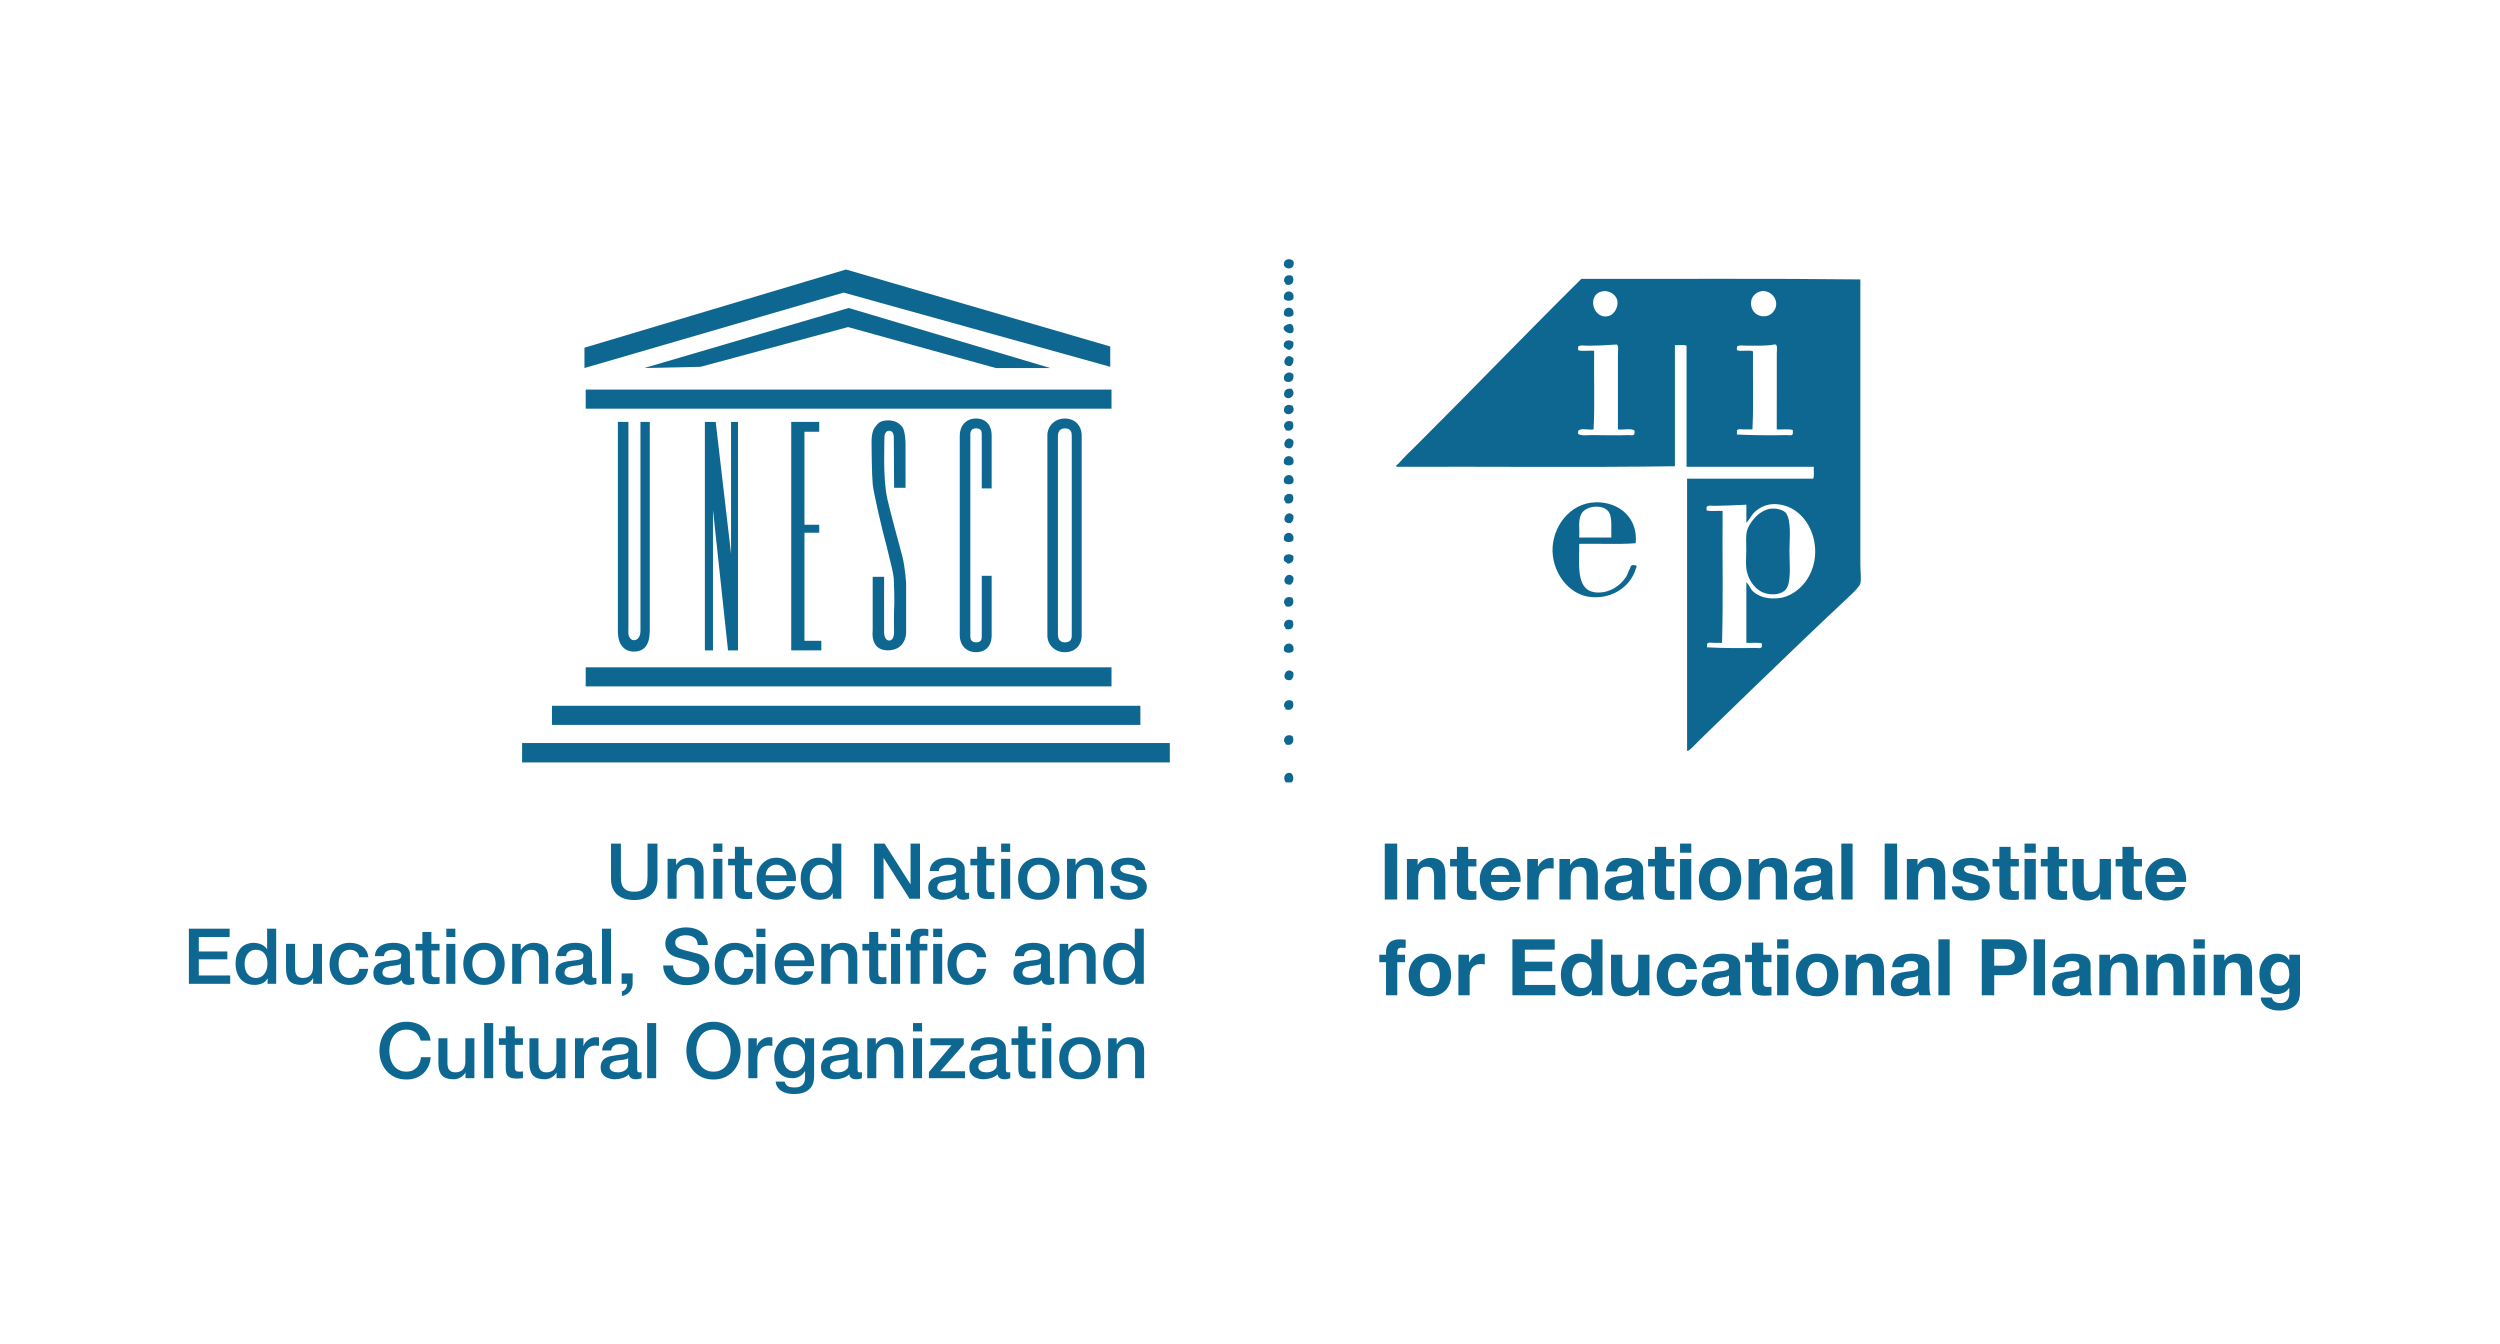 <svg width="225" height="121" viewBox="0 0 225 121" fill="none" xmlns="http://www.w3.org/2000/svg">
<path d="M54.989 75.922H55.881V78.814C55.881 78.98 55.889 79.149 55.903 79.321C55.922 79.492 55.969 79.647 56.045 79.787C56.126 79.921 56.245 80.032 56.402 80.12C56.564 80.208 56.79 80.252 57.08 80.252C57.37 80.252 57.594 80.208 57.751 80.12C57.913 80.032 58.032 79.921 58.108 79.787C58.188 79.647 58.236 79.492 58.25 79.321C58.269 79.149 58.279 78.98 58.279 78.814V75.922H59.171V79.099C59.171 79.418 59.121 79.696 59.021 79.933C58.921 80.169 58.778 80.368 58.593 80.53C58.412 80.688 58.193 80.806 57.936 80.885C57.679 80.963 57.394 81.003 57.08 81.003C56.766 81.003 56.481 80.963 56.224 80.885C55.967 80.806 55.746 80.688 55.56 80.53C55.38 80.368 55.239 80.169 55.139 79.933C55.039 79.696 54.989 79.418 54.989 79.099V75.922Z" fill="#0E6791"/>
<path d="M60.082 77.291H60.853V77.82L60.867 77.834C60.991 77.634 61.152 77.479 61.352 77.368C61.552 77.252 61.773 77.194 62.016 77.194C62.42 77.194 62.739 77.296 62.972 77.5C63.205 77.704 63.322 78.01 63.322 78.417V80.885H62.508V78.626C62.498 78.343 62.437 78.139 62.322 78.014C62.208 77.885 62.03 77.82 61.787 77.82C61.649 77.82 61.526 77.845 61.416 77.896C61.307 77.942 61.214 78.01 61.138 78.098C61.062 78.181 61.002 78.281 60.96 78.397C60.917 78.512 60.895 78.635 60.895 78.765V80.885H60.082V77.291Z" fill="#0E6791"/>
<path d="M64.201 75.922H65.014V76.673H64.201V75.922ZM64.201 77.291H65.014V80.885H64.201V77.291Z" fill="#0E6791"/>
<path d="M65.529 77.291H66.143V76.214H66.957V77.291H67.692V77.882H66.957V79.8C66.957 79.884 66.959 79.956 66.964 80.016C66.973 80.076 66.99 80.127 67.014 80.169C67.042 80.21 67.083 80.243 67.135 80.266C67.187 80.285 67.259 80.294 67.349 80.294C67.406 80.294 67.463 80.294 67.52 80.294C67.577 80.289 67.635 80.28 67.692 80.266V80.878C67.601 80.887 67.513 80.896 67.428 80.906C67.342 80.915 67.254 80.919 67.163 80.919C66.95 80.919 66.776 80.901 66.643 80.864C66.514 80.822 66.412 80.764 66.336 80.69C66.264 80.611 66.215 80.514 66.186 80.398C66.162 80.282 66.148 80.15 66.143 80.002V77.882H65.529V77.291Z" fill="#0E6791"/>
<path d="M70.81 78.772C70.8 78.647 70.772 78.526 70.724 78.41C70.681 78.295 70.62 78.195 70.539 78.112C70.463 78.024 70.368 77.954 70.253 77.903C70.144 77.847 70.02 77.82 69.882 77.82C69.74 77.82 69.609 77.845 69.49 77.896C69.376 77.942 69.276 78.01 69.19 78.098C69.109 78.181 69.043 78.281 68.99 78.397C68.943 78.512 68.917 78.638 68.912 78.772H70.81ZM68.912 79.293C68.912 79.432 68.931 79.566 68.969 79.696C69.012 79.826 69.074 79.939 69.154 80.037C69.235 80.134 69.338 80.213 69.461 80.273C69.585 80.329 69.732 80.356 69.904 80.356C70.141 80.356 70.332 80.308 70.475 80.21C70.622 80.109 70.731 79.958 70.803 79.759H71.573C71.531 79.953 71.457 80.127 71.352 80.28C71.248 80.433 71.121 80.563 70.974 80.669C70.826 80.771 70.66 80.847 70.475 80.898C70.294 80.954 70.103 80.982 69.904 80.982C69.614 80.982 69.357 80.936 69.133 80.843C68.909 80.75 68.719 80.621 68.562 80.454C68.41 80.287 68.293 80.088 68.213 79.856C68.136 79.624 68.098 79.37 68.098 79.091C68.098 78.837 68.139 78.596 68.22 78.369C68.305 78.137 68.424 77.936 68.576 77.764C68.733 77.588 68.921 77.449 69.14 77.347C69.359 77.245 69.606 77.194 69.882 77.194C70.172 77.194 70.432 77.254 70.66 77.375C70.893 77.491 71.086 77.646 71.238 77.841C71.39 78.035 71.5 78.26 71.566 78.515C71.638 78.765 71.657 79.024 71.623 79.293H68.912Z" fill="#0E6791"/>
<path d="M75.717 80.885H74.946V80.398H74.932C74.823 80.607 74.663 80.757 74.454 80.85C74.245 80.938 74.023 80.982 73.79 80.982C73.5 80.982 73.246 80.933 73.027 80.836C72.813 80.734 72.634 80.597 72.492 80.426C72.349 80.254 72.242 80.053 72.17 79.821C72.099 79.585 72.063 79.332 72.063 79.064C72.063 78.739 72.109 78.459 72.199 78.223C72.289 77.987 72.408 77.792 72.556 77.639C72.708 77.486 72.879 77.375 73.07 77.305C73.264 77.231 73.462 77.194 73.662 77.194C73.776 77.194 73.892 77.206 74.011 77.229C74.13 77.248 74.245 77.28 74.354 77.326C74.463 77.373 74.563 77.433 74.654 77.507C74.749 77.576 74.827 77.66 74.889 77.757H74.903V75.922H75.717V80.885ZM72.877 79.126C72.877 79.279 72.896 79.43 72.934 79.578C72.977 79.726 73.039 79.858 73.119 79.974C73.205 80.09 73.312 80.183 73.441 80.252C73.569 80.322 73.721 80.356 73.897 80.356C74.078 80.356 74.233 80.319 74.361 80.245C74.494 80.171 74.601 80.074 74.682 79.953C74.768 79.833 74.83 79.698 74.868 79.55C74.91 79.397 74.932 79.242 74.932 79.085C74.932 78.686 74.839 78.376 74.654 78.153C74.473 77.931 74.225 77.82 73.912 77.82C73.721 77.82 73.559 77.859 73.426 77.938C73.298 78.012 73.191 78.112 73.105 78.237C73.024 78.357 72.965 78.496 72.927 78.654C72.894 78.807 72.877 78.964 72.877 79.126Z" fill="#0E6791"/>
<path d="M78.668 75.922H79.61L81.936 79.578H81.951V75.922H82.8V80.885H81.858L79.539 77.236H79.518V80.885H78.668V75.922Z" fill="#0E6791"/>
<path d="M86.829 80.085C86.829 80.183 86.841 80.252 86.865 80.294C86.894 80.336 86.946 80.356 87.022 80.356C87.046 80.356 87.074 80.356 87.108 80.356C87.141 80.356 87.179 80.352 87.222 80.343V80.892C87.193 80.901 87.155 80.91 87.108 80.919C87.065 80.933 87.02 80.945 86.972 80.954C86.924 80.963 86.877 80.97 86.829 80.975C86.782 80.98 86.741 80.982 86.708 80.982C86.541 80.982 86.403 80.95 86.294 80.885C86.185 80.82 86.113 80.706 86.08 80.544C85.918 80.697 85.719 80.808 85.481 80.878C85.248 80.947 85.022 80.982 84.803 80.982C84.636 80.982 84.477 80.959 84.325 80.912C84.172 80.871 84.037 80.808 83.918 80.725C83.804 80.637 83.711 80.528 83.64 80.398C83.573 80.264 83.54 80.109 83.54 79.933C83.54 79.71 83.58 79.529 83.661 79.39C83.747 79.251 83.856 79.142 83.989 79.064C84.127 78.985 84.279 78.929 84.446 78.897C84.617 78.86 84.788 78.832 84.96 78.814C85.107 78.786 85.248 78.767 85.381 78.758C85.514 78.744 85.63 78.723 85.73 78.695C85.835 78.668 85.916 78.626 85.973 78.57C86.035 78.51 86.066 78.422 86.066 78.306C86.066 78.204 86.04 78.121 85.987 78.056C85.94 77.991 85.878 77.942 85.802 77.91C85.73 77.873 85.65 77.85 85.559 77.841C85.469 77.827 85.383 77.82 85.302 77.82C85.074 77.82 84.886 77.866 84.739 77.959C84.591 78.051 84.508 78.195 84.489 78.39H83.675C83.69 78.158 83.747 77.966 83.847 77.813C83.947 77.66 84.073 77.537 84.225 77.444C84.382 77.352 84.558 77.287 84.753 77.25C84.948 77.213 85.148 77.194 85.352 77.194C85.533 77.194 85.711 77.213 85.887 77.25C86.063 77.287 86.22 77.347 86.358 77.43C86.501 77.514 86.615 77.623 86.701 77.757C86.787 77.887 86.829 78.047 86.829 78.237V80.085ZM86.016 79.085C85.892 79.163 85.74 79.212 85.559 79.231C85.378 79.244 85.198 79.268 85.017 79.3C84.931 79.314 84.848 79.335 84.767 79.363C84.686 79.386 84.615 79.421 84.553 79.467C84.491 79.508 84.441 79.566 84.403 79.641C84.37 79.71 84.353 79.796 84.353 79.898C84.353 79.986 84.379 80.06 84.432 80.12C84.484 80.18 84.546 80.229 84.617 80.266C84.693 80.299 84.774 80.322 84.86 80.336C84.95 80.35 85.031 80.356 85.103 80.356C85.193 80.356 85.29 80.345 85.395 80.322C85.5 80.299 85.597 80.259 85.688 80.204C85.783 80.148 85.861 80.078 85.923 79.995C85.985 79.907 86.016 79.8 86.016 79.675V79.085Z" fill="#0E6791"/>
<path d="M87.334 77.291H87.947V76.214H88.761V77.291H89.496V77.882H88.761V79.8C88.761 79.884 88.763 79.956 88.768 80.016C88.777 80.076 88.794 80.127 88.818 80.169C88.846 80.21 88.887 80.243 88.939 80.266C88.991 80.285 89.063 80.294 89.153 80.294C89.21 80.294 89.267 80.294 89.324 80.294C89.381 80.289 89.439 80.28 89.496 80.266V80.878C89.405 80.887 89.317 80.896 89.232 80.906C89.146 80.915 89.058 80.919 88.968 80.919C88.754 80.919 88.58 80.901 88.447 80.864C88.318 80.822 88.216 80.764 88.14 80.69C88.069 80.611 88.019 80.514 87.99 80.398C87.966 80.282 87.952 80.15 87.947 80.002V77.882H87.334V77.291Z" fill="#0E6791"/>
<path d="M90.102 75.922H90.916V76.673H90.102V75.922ZM90.102 77.291H90.916V80.885H90.102V77.291Z" fill="#0E6791"/>
<path d="M93.493 80.982C93.198 80.982 92.934 80.936 92.701 80.843C92.473 80.746 92.278 80.614 92.116 80.447C91.959 80.28 91.838 80.081 91.752 79.849C91.671 79.617 91.631 79.363 91.631 79.085C91.631 78.811 91.671 78.559 91.752 78.327C91.838 78.095 91.959 77.896 92.116 77.729C92.278 77.562 92.473 77.433 92.701 77.34C92.934 77.243 93.198 77.194 93.493 77.194C93.788 77.194 94.05 77.243 94.278 77.34C94.511 77.433 94.706 77.562 94.863 77.729C95.025 77.896 95.146 78.095 95.227 78.327C95.313 78.559 95.356 78.811 95.356 79.085C95.356 79.363 95.313 79.617 95.227 79.849C95.146 80.081 95.025 80.28 94.863 80.447C94.706 80.614 94.511 80.746 94.278 80.843C94.05 80.936 93.788 80.982 93.493 80.982ZM93.493 80.356C93.674 80.356 93.831 80.319 93.964 80.245C94.097 80.171 94.207 80.074 94.292 79.953C94.378 79.833 94.44 79.698 94.478 79.55C94.521 79.397 94.542 79.242 94.542 79.085C94.542 78.932 94.521 78.779 94.478 78.626C94.44 78.473 94.378 78.339 94.292 78.223C94.207 78.102 94.097 78.005 93.964 77.931C93.831 77.857 93.674 77.82 93.493 77.82C93.312 77.82 93.155 77.857 93.022 77.931C92.889 78.005 92.78 78.102 92.694 78.223C92.608 78.339 92.544 78.473 92.501 78.626C92.463 78.779 92.444 78.932 92.444 79.085C92.444 79.242 92.463 79.397 92.501 79.55C92.544 79.698 92.608 79.833 92.694 79.953C92.78 80.074 92.889 80.171 93.022 80.245C93.155 80.319 93.312 80.356 93.493 80.356Z" fill="#0E6791"/>
<path d="M96.032 77.291H96.802V77.82L96.817 77.834C96.94 77.634 97.102 77.479 97.302 77.368C97.502 77.252 97.723 77.194 97.966 77.194C98.37 77.194 98.689 77.296 98.922 77.5C99.155 77.704 99.271 78.01 99.271 78.417V80.885H98.458V78.626C98.448 78.343 98.386 78.139 98.272 78.014C98.158 77.885 97.98 77.82 97.737 77.82C97.599 77.82 97.475 77.845 97.366 77.896C97.257 77.942 97.164 78.01 97.088 78.098C97.012 78.181 96.952 78.281 96.909 78.397C96.867 78.512 96.845 78.635 96.845 78.765V80.885H96.032V77.291Z" fill="#0E6791"/>
<path d="M100.743 79.731C100.767 79.963 100.857 80.125 101.014 80.217C101.171 80.31 101.359 80.356 101.578 80.356C101.654 80.356 101.739 80.352 101.835 80.343C101.934 80.329 102.027 80.305 102.113 80.273C102.199 80.241 102.267 80.194 102.32 80.134C102.377 80.069 102.403 79.986 102.398 79.884C102.394 79.782 102.355 79.698 102.284 79.634C102.213 79.569 102.12 79.518 102.006 79.481C101.896 79.439 101.77 79.404 101.628 79.376C101.485 79.349 101.34 79.319 101.192 79.286C101.04 79.254 100.893 79.214 100.75 79.168C100.612 79.122 100.486 79.059 100.372 78.98C100.262 78.902 100.174 78.802 100.108 78.681C100.041 78.556 100.008 78.403 100.008 78.223C100.008 78.028 100.055 77.866 100.151 77.736C100.25 77.602 100.374 77.495 100.522 77.417C100.674 77.333 100.84 77.275 101.021 77.243C101.207 77.21 101.383 77.194 101.549 77.194C101.739 77.194 101.92 77.215 102.091 77.257C102.267 77.294 102.424 77.356 102.562 77.444C102.705 77.532 102.822 77.648 102.912 77.792C103.007 77.931 103.067 78.1 103.09 78.299H102.241C102.203 78.109 102.113 77.982 101.97 77.917C101.832 77.852 101.673 77.82 101.492 77.82C101.435 77.82 101.366 77.824 101.285 77.834C101.209 77.843 101.135 77.861 101.064 77.889C100.997 77.912 100.94 77.949 100.893 78C100.845 78.047 100.821 78.109 100.821 78.188C100.821 78.285 100.855 78.364 100.921 78.424C100.993 78.485 101.083 78.535 101.192 78.577C101.307 78.614 101.435 78.647 101.578 78.674C101.72 78.702 101.868 78.732 102.02 78.765C102.168 78.797 102.313 78.837 102.455 78.883C102.598 78.929 102.724 78.992 102.834 79.071C102.948 79.149 103.038 79.249 103.105 79.37C103.176 79.49 103.212 79.638 103.212 79.814C103.212 80.027 103.162 80.208 103.062 80.356C102.962 80.505 102.831 80.625 102.669 80.718C102.512 80.811 102.336 80.878 102.141 80.919C101.946 80.961 101.754 80.982 101.563 80.982C101.33 80.982 101.114 80.956 100.914 80.906C100.719 80.855 100.548 80.778 100.4 80.676C100.258 80.57 100.143 80.44 100.058 80.287C99.977 80.129 99.934 79.944 99.929 79.731H100.743Z" fill="#0E6791"/>
<path d="M17 83.582H20.668V84.332H17.892V85.632H20.461V86.341H17.892V87.793H20.718V88.544H17V83.582Z" fill="#0E6791"/>
<path d="M24.855 88.544H24.085V88.058H24.071C23.961 88.266 23.802 88.417 23.593 88.509C23.383 88.597 23.162 88.641 22.929 88.641C22.639 88.641 22.384 88.593 22.165 88.496C21.951 88.394 21.773 88.257 21.63 88.085C21.488 87.914 21.38 87.712 21.309 87.481C21.238 87.245 21.202 86.992 21.202 86.723C21.202 86.399 21.247 86.119 21.338 85.882C21.428 85.646 21.547 85.451 21.694 85.299C21.847 85.146 22.018 85.034 22.208 84.965C22.403 84.891 22.601 84.854 22.8 84.854C22.915 84.854 23.031 84.865 23.15 84.888C23.269 84.907 23.383 84.939 23.493 84.986C23.602 85.032 23.702 85.092 23.792 85.166C23.887 85.236 23.966 85.319 24.028 85.417H24.042V83.582H24.855V88.544ZM22.015 86.786C22.015 86.939 22.035 87.089 22.073 87.237C22.115 87.386 22.177 87.518 22.258 87.634C22.344 87.749 22.451 87.842 22.579 87.912C22.708 87.981 22.86 88.016 23.036 88.016C23.217 88.016 23.371 87.979 23.5 87.905C23.633 87.831 23.74 87.733 23.821 87.613C23.906 87.492 23.968 87.358 24.006 87.21C24.049 87.057 24.071 86.902 24.071 86.744C24.071 86.346 23.978 86.035 23.792 85.813C23.611 85.59 23.364 85.479 23.05 85.479C22.86 85.479 22.698 85.519 22.565 85.597C22.436 85.671 22.329 85.771 22.244 85.896C22.163 86.017 22.104 86.156 22.065 86.313C22.032 86.466 22.015 86.624 22.015 86.786Z" fill="#0E6791"/>
<path d="M28.982 88.544H28.183V88.044H28.169C28.069 88.224 27.919 88.37 27.719 88.482C27.524 88.588 27.324 88.641 27.12 88.641C26.635 88.641 26.283 88.526 26.064 88.294C25.85 88.058 25.743 87.703 25.743 87.231V84.951H26.556V87.154C26.556 87.469 26.618 87.692 26.742 87.821C26.865 87.951 27.039 88.016 27.262 88.016C27.434 88.016 27.576 87.99 27.691 87.939C27.805 87.888 27.898 87.821 27.969 87.738C28.04 87.65 28.09 87.546 28.119 87.425C28.152 87.305 28.169 87.175 28.169 87.036V84.951H28.982V88.544Z" fill="#0E6791"/>
<path d="M32.33 86.153C32.297 85.931 32.204 85.764 32.052 85.653C31.905 85.537 31.717 85.479 31.488 85.479C31.384 85.479 31.272 85.498 31.153 85.535C31.034 85.567 30.925 85.632 30.825 85.729C30.725 85.822 30.642 85.954 30.575 86.126C30.508 86.292 30.475 86.512 30.475 86.786C30.475 86.934 30.492 87.082 30.525 87.231C30.563 87.379 30.62 87.511 30.696 87.627C30.777 87.743 30.88 87.838 31.003 87.912C31.127 87.981 31.277 88.016 31.453 88.016C31.691 88.016 31.886 87.944 32.038 87.8C32.195 87.657 32.292 87.455 32.33 87.196H33.144C33.068 87.664 32.885 88.023 32.594 88.273C32.309 88.519 31.928 88.641 31.453 88.641C31.163 88.641 30.906 88.595 30.682 88.502C30.463 88.405 30.278 88.275 30.125 88.113C29.973 87.946 29.857 87.749 29.776 87.522C29.7 87.295 29.662 87.05 29.662 86.786C29.662 86.517 29.7 86.264 29.776 86.028C29.852 85.792 29.966 85.588 30.118 85.417C30.27 85.241 30.458 85.104 30.682 85.007C30.91 84.905 31.177 84.854 31.481 84.854C31.695 84.854 31.898 84.882 32.088 84.937C32.283 84.988 32.454 85.067 32.602 85.173C32.754 85.28 32.877 85.414 32.973 85.576C33.068 85.739 33.125 85.931 33.144 86.153H32.33Z" fill="#0E6791"/>
<path d="M36.895 87.745C36.895 87.842 36.907 87.912 36.93 87.953C36.959 87.995 37.011 88.016 37.087 88.016C37.111 88.016 37.14 88.016 37.173 88.016C37.206 88.016 37.244 88.011 37.287 88.002V88.551C37.259 88.56 37.221 88.57 37.173 88.579C37.13 88.593 37.085 88.604 37.038 88.614C36.99 88.623 36.942 88.63 36.895 88.635C36.847 88.639 36.807 88.641 36.773 88.641C36.607 88.641 36.469 88.609 36.36 88.544C36.25 88.479 36.179 88.366 36.145 88.204C35.984 88.356 35.784 88.468 35.546 88.537C35.313 88.607 35.087 88.641 34.868 88.641C34.702 88.641 34.542 88.618 34.39 88.572C34.238 88.53 34.102 88.468 33.983 88.384C33.869 88.296 33.776 88.187 33.705 88.058C33.639 87.923 33.605 87.768 33.605 87.592C33.605 87.37 33.646 87.189 33.727 87.05C33.812 86.911 33.922 86.802 34.055 86.723C34.193 86.644 34.345 86.589 34.511 86.556C34.683 86.519 34.854 86.492 35.025 86.473C35.173 86.445 35.313 86.427 35.446 86.417C35.579 86.403 35.696 86.383 35.796 86.355C35.901 86.327 35.981 86.285 36.038 86.23C36.1 86.169 36.131 86.082 36.131 85.966C36.131 85.864 36.105 85.78 36.053 85.716C36.005 85.651 35.943 85.602 35.867 85.57C35.796 85.532 35.715 85.509 35.625 85.5C35.534 85.486 35.449 85.479 35.368 85.479C35.139 85.479 34.952 85.525 34.804 85.618C34.657 85.711 34.573 85.855 34.554 86.049H33.741C33.755 85.817 33.812 85.625 33.912 85.472C34.012 85.319 34.138 85.197 34.29 85.104C34.447 85.011 34.623 84.946 34.818 84.909C35.013 84.872 35.213 84.854 35.418 84.854C35.598 84.854 35.777 84.872 35.953 84.909C36.129 84.946 36.286 85.007 36.424 85.09C36.566 85.173 36.681 85.282 36.766 85.417C36.852 85.546 36.895 85.706 36.895 85.896V87.745ZM36.081 86.744C35.958 86.823 35.805 86.871 35.625 86.89C35.444 86.904 35.263 86.927 35.082 86.96C34.997 86.973 34.913 86.994 34.833 87.022C34.752 87.045 34.68 87.08 34.618 87.126C34.557 87.168 34.507 87.226 34.469 87.3C34.435 87.37 34.419 87.455 34.419 87.557C34.419 87.645 34.445 87.719 34.497 87.78C34.55 87.84 34.611 87.888 34.683 87.926C34.759 87.958 34.84 87.981 34.925 87.995C35.016 88.009 35.097 88.016 35.168 88.016C35.258 88.016 35.356 88.004 35.461 87.981C35.565 87.958 35.663 87.919 35.753 87.863C35.848 87.807 35.927 87.738 35.989 87.654C36.05 87.567 36.081 87.46 36.081 87.335V86.744Z" fill="#0E6791"/>
<path d="M37.399 84.951H38.013V83.874H38.826V84.951H39.561V85.542H38.826V87.46C38.826 87.543 38.828 87.615 38.833 87.675C38.843 87.736 38.859 87.787 38.883 87.828C38.912 87.87 38.952 87.902 39.005 87.926C39.057 87.944 39.128 87.953 39.219 87.953C39.276 87.953 39.333 87.953 39.39 87.953C39.447 87.949 39.504 87.939 39.561 87.926V88.537C39.471 88.546 39.383 88.556 39.297 88.565C39.211 88.574 39.123 88.579 39.033 88.579C38.819 88.579 38.645 88.56 38.512 88.523C38.384 88.482 38.281 88.424 38.205 88.35C38.134 88.271 38.084 88.173 38.056 88.058C38.032 87.942 38.017 87.81 38.013 87.662V85.542H37.399V84.951Z" fill="#0E6791"/>
<path d="M40.168 83.582H40.981V84.332H40.168V83.582ZM40.168 84.951H40.981V88.544H40.168V84.951Z" fill="#0E6791"/>
<path d="M43.559 88.641C43.264 88.641 43 88.595 42.767 88.502C42.538 88.405 42.343 88.273 42.181 88.106C42.024 87.939 41.903 87.74 41.818 87.509C41.737 87.277 41.696 87.022 41.696 86.744C41.696 86.471 41.737 86.218 41.818 85.987C41.903 85.755 42.024 85.556 42.181 85.389C42.343 85.222 42.538 85.092 42.767 85C43 84.902 43.264 84.854 43.559 84.854C43.853 84.854 44.115 84.902 44.343 85C44.577 85.092 44.772 85.222 44.929 85.389C45.09 85.556 45.212 85.755 45.292 85.987C45.378 86.218 45.421 86.471 45.421 86.744C45.421 87.022 45.378 87.277 45.292 87.509C45.212 87.74 45.09 87.939 44.929 88.106C44.772 88.273 44.577 88.405 44.343 88.502C44.115 88.595 43.853 88.641 43.559 88.641ZM43.559 88.016C43.739 88.016 43.896 87.979 44.029 87.905C44.163 87.831 44.272 87.733 44.358 87.613C44.443 87.492 44.505 87.358 44.543 87.21C44.586 87.057 44.608 86.902 44.608 86.744C44.608 86.591 44.586 86.438 44.543 86.285C44.505 86.132 44.443 85.998 44.358 85.882C44.272 85.762 44.163 85.665 44.029 85.59C43.896 85.516 43.739 85.479 43.559 85.479C43.378 85.479 43.221 85.516 43.088 85.59C42.954 85.665 42.845 85.762 42.759 85.882C42.674 85.998 42.609 86.132 42.567 86.285C42.529 86.438 42.51 86.591 42.51 86.744C42.51 86.902 42.529 87.057 42.567 87.21C42.609 87.358 42.674 87.492 42.759 87.613C42.845 87.733 42.954 87.831 43.088 87.905C43.221 87.979 43.378 88.016 43.559 88.016Z" fill="#0E6791"/>
<path d="M46.097 84.951H46.868V85.479L46.882 85.493C47.006 85.294 47.168 85.139 47.367 85.027C47.567 84.912 47.788 84.854 48.031 84.854C48.435 84.854 48.754 84.956 48.987 85.159C49.22 85.363 49.337 85.669 49.337 86.077V88.544H48.523V86.285C48.514 86.003 48.452 85.799 48.338 85.674C48.224 85.544 48.045 85.479 47.803 85.479C47.665 85.479 47.541 85.505 47.432 85.556C47.322 85.602 47.229 85.669 47.153 85.757C47.077 85.841 47.018 85.94 46.975 86.056C46.932 86.172 46.911 86.295 46.911 86.424V88.544H46.097V84.951Z" fill="#0E6791"/>
<path d="M53.284 87.745C53.284 87.842 53.296 87.912 53.32 87.953C53.349 87.995 53.401 88.016 53.477 88.016C53.501 88.016 53.529 88.016 53.563 88.016C53.596 88.016 53.634 88.011 53.677 88.002V88.551C53.648 88.56 53.61 88.57 53.563 88.579C53.52 88.593 53.475 88.604 53.427 88.614C53.38 88.623 53.332 88.63 53.284 88.635C53.237 88.639 53.196 88.641 53.163 88.641C52.997 88.641 52.859 88.609 52.749 88.544C52.64 88.479 52.568 88.366 52.535 88.204C52.373 88.356 52.174 88.468 51.936 88.537C51.703 88.607 51.477 88.641 51.258 88.641C51.091 88.641 50.932 88.618 50.78 88.572C50.627 88.53 50.492 88.468 50.373 88.384C50.259 88.296 50.166 88.187 50.095 88.058C50.028 87.923 49.995 87.768 49.995 87.592C49.995 87.37 50.035 87.189 50.116 87.05C50.202 86.911 50.311 86.802 50.444 86.723C50.582 86.644 50.735 86.589 50.901 86.556C51.072 86.519 51.244 86.492 51.415 86.473C51.562 86.445 51.703 86.427 51.836 86.417C51.969 86.403 52.086 86.383 52.185 86.355C52.29 86.327 52.371 86.285 52.428 86.23C52.49 86.169 52.521 86.082 52.521 85.966C52.521 85.864 52.495 85.78 52.442 85.716C52.395 85.651 52.333 85.602 52.257 85.57C52.185 85.532 52.105 85.509 52.014 85.5C51.924 85.486 51.838 85.479 51.757 85.479C51.529 85.479 51.341 85.525 51.194 85.618C51.046 85.711 50.963 85.855 50.944 86.049H50.13C50.145 85.817 50.202 85.625 50.302 85.472C50.402 85.319 50.528 85.197 50.68 85.104C50.837 85.011 51.013 84.946 51.208 84.909C51.403 84.872 51.603 84.854 51.807 84.854C51.988 84.854 52.166 84.872 52.343 84.909C52.519 84.946 52.675 85.007 52.813 85.09C52.956 85.173 53.07 85.282 53.156 85.417C53.242 85.546 53.284 85.706 53.284 85.896V87.745ZM52.471 86.744C52.347 86.823 52.195 86.871 52.014 86.89C51.834 86.904 51.653 86.927 51.472 86.96C51.386 86.973 51.303 86.994 51.222 87.022C51.141 87.045 51.07 87.08 51.008 87.126C50.946 87.168 50.896 87.226 50.858 87.3C50.825 87.37 50.808 87.455 50.808 87.557C50.808 87.645 50.834 87.719 50.887 87.78C50.939 87.84 51.001 87.888 51.072 87.926C51.148 87.958 51.229 87.981 51.315 87.995C51.405 88.009 51.486 88.016 51.557 88.016C51.648 88.016 51.745 88.004 51.85 87.981C51.955 87.958 52.052 87.919 52.143 87.863C52.238 87.807 52.316 87.738 52.378 87.654C52.44 87.567 52.471 87.46 52.471 87.335V86.744Z" fill="#0E6791"/>
<path d="M54.181 83.582H54.995V88.544H54.181V83.582Z" fill="#0E6791"/>
<path d="M55.945 87.606H56.937V88.544C56.932 88.831 56.842 89.072 56.666 89.267C56.49 89.462 56.259 89.587 55.974 89.642V89.218C56.131 89.181 56.247 89.096 56.323 88.961C56.404 88.831 56.442 88.692 56.437 88.544H55.945V87.606Z" fill="#0E6791"/>
<path d="M60.579 86.89C60.579 87.08 60.613 87.242 60.679 87.376C60.746 87.511 60.839 87.622 60.958 87.71C61.076 87.793 61.212 87.856 61.364 87.898C61.521 87.935 61.69 87.953 61.871 87.953C62.066 87.953 62.232 87.933 62.37 87.891C62.508 87.844 62.62 87.787 62.706 87.717C62.791 87.648 62.853 87.569 62.891 87.481C62.929 87.388 62.948 87.295 62.948 87.203C62.948 87.013 62.903 86.874 62.813 86.786C62.727 86.693 62.632 86.628 62.527 86.591C62.347 86.526 62.135 86.466 61.892 86.41C61.654 86.35 61.359 86.274 61.008 86.181C60.789 86.126 60.605 86.054 60.458 85.966C60.315 85.873 60.201 85.771 60.115 85.66C60.03 85.549 59.968 85.43 59.93 85.305C59.897 85.18 59.88 85.053 59.88 84.923C59.88 84.673 59.932 84.458 60.037 84.277C60.146 84.091 60.289 83.939 60.465 83.818C60.641 83.698 60.841 83.61 61.065 83.554C61.288 83.494 61.514 83.464 61.742 83.464C62.009 83.464 62.259 83.499 62.492 83.568C62.73 83.633 62.937 83.732 63.112 83.867C63.293 84.001 63.436 84.168 63.541 84.367C63.645 84.562 63.698 84.789 63.698 85.048H62.806C62.782 84.729 62.67 84.504 62.47 84.374C62.27 84.24 62.016 84.173 61.707 84.173C61.602 84.173 61.495 84.184 61.386 84.207C61.276 84.226 61.176 84.261 61.086 84.312C60.996 84.358 60.919 84.423 60.858 84.506C60.8 84.59 60.772 84.694 60.772 84.819C60.772 84.995 60.827 85.134 60.936 85.236C61.05 85.333 61.198 85.407 61.379 85.458C61.398 85.463 61.471 85.484 61.6 85.521C61.733 85.553 61.88 85.59 62.042 85.632C62.204 85.674 62.361 85.716 62.513 85.757C62.67 85.794 62.782 85.822 62.849 85.841C63.015 85.892 63.16 85.961 63.284 86.049C63.407 86.137 63.51 86.239 63.591 86.355C63.676 86.466 63.738 86.587 63.776 86.716C63.819 86.846 63.84 86.976 63.84 87.106C63.84 87.383 63.781 87.622 63.662 87.821C63.548 88.016 63.395 88.176 63.205 88.301C63.015 88.426 62.798 88.516 62.556 88.572C62.313 88.632 62.066 88.662 61.814 88.662C61.524 88.662 61.25 88.627 60.993 88.558C60.736 88.489 60.513 88.382 60.322 88.238C60.132 88.095 59.98 87.912 59.866 87.689C59.752 87.462 59.692 87.196 59.687 86.89H60.579Z" fill="#0E6791"/>
<path d="M66.997 86.153C66.964 85.931 66.871 85.764 66.719 85.653C66.572 85.537 66.384 85.479 66.155 85.479C66.051 85.479 65.939 85.498 65.82 85.535C65.701 85.567 65.592 85.632 65.492 85.729C65.392 85.822 65.309 85.954 65.242 86.126C65.175 86.292 65.142 86.512 65.142 86.786C65.142 86.934 65.159 87.082 65.192 87.231C65.23 87.379 65.287 87.511 65.363 87.627C65.444 87.743 65.546 87.838 65.67 87.912C65.794 87.981 65.944 88.016 66.12 88.016C66.358 88.016 66.553 87.944 66.705 87.8C66.862 87.657 66.959 87.455 66.997 87.196H67.811C67.735 87.664 67.552 88.023 67.261 88.273C66.976 88.519 66.595 88.641 66.12 88.641C65.829 88.641 65.573 88.595 65.349 88.502C65.13 88.405 64.945 88.275 64.793 88.113C64.64 87.946 64.524 87.749 64.443 87.522C64.367 87.295 64.329 87.05 64.329 86.786C64.329 86.517 64.367 86.264 64.443 86.028C64.519 85.792 64.633 85.588 64.785 85.417C64.938 85.241 65.126 85.104 65.349 85.007C65.577 84.905 65.844 84.854 66.148 84.854C66.362 84.854 66.564 84.882 66.755 84.937C66.95 84.988 67.121 85.067 67.269 85.173C67.421 85.28 67.544 85.414 67.64 85.576C67.735 85.739 67.792 85.931 67.811 86.153H66.997Z" fill="#0E6791"/>
<path d="M68.075 83.582H68.888V84.332H68.075V83.582ZM68.075 84.951H68.888V88.544H68.075V84.951Z" fill="#0E6791"/>
<path d="M72.443 86.431C72.433 86.306 72.405 86.186 72.357 86.07C72.315 85.954 72.253 85.855 72.172 85.771C72.096 85.683 72.001 85.614 71.886 85.563C71.777 85.507 71.653 85.479 71.515 85.479C71.373 85.479 71.242 85.505 71.123 85.556C71.009 85.602 70.909 85.669 70.823 85.757C70.742 85.841 70.676 85.94 70.623 86.056C70.576 86.172 70.55 86.297 70.545 86.431H72.443ZM70.545 86.953C70.545 87.092 70.564 87.226 70.602 87.356C70.645 87.485 70.707 87.599 70.787 87.696C70.868 87.793 70.971 87.872 71.094 87.933C71.218 87.988 71.365 88.016 71.537 88.016C71.775 88.016 71.965 87.967 72.108 87.87C72.255 87.768 72.365 87.617 72.436 87.418H73.207C73.164 87.613 73.09 87.787 72.985 87.939C72.881 88.092 72.755 88.222 72.607 88.329C72.46 88.431 72.293 88.507 72.108 88.558C71.927 88.614 71.737 88.641 71.537 88.641C71.247 88.641 70.99 88.595 70.766 88.502C70.543 88.41 70.352 88.28 70.195 88.113C70.043 87.946 69.927 87.747 69.846 87.516C69.769 87.284 69.731 87.029 69.731 86.751C69.731 86.496 69.772 86.255 69.853 86.028C69.938 85.797 70.057 85.595 70.21 85.424C70.367 85.248 70.554 85.109 70.773 85.007C70.992 84.905 71.24 84.854 71.515 84.854C71.805 84.854 72.065 84.914 72.293 85.034C72.526 85.15 72.719 85.305 72.871 85.5C73.023 85.695 73.133 85.919 73.199 86.174C73.271 86.424 73.29 86.684 73.257 86.953H70.545Z" fill="#0E6791"/>
<path d="M73.916 84.951H74.687V85.479L74.701 85.493C74.825 85.294 74.987 85.139 75.187 85.027C75.386 84.912 75.608 84.854 75.85 84.854C76.255 84.854 76.573 84.956 76.806 85.159C77.04 85.363 77.156 85.669 77.156 86.077V88.544H76.343V86.285C76.333 86.003 76.271 85.799 76.157 85.674C76.043 85.544 75.865 85.479 75.622 85.479C75.484 85.479 75.36 85.505 75.251 85.556C75.141 85.602 75.049 85.669 74.973 85.757C74.897 85.841 74.837 85.94 74.794 86.056C74.751 86.172 74.73 86.295 74.73 86.424V88.544H73.916V84.951Z" fill="#0E6791"/>
<path d="M77.614 84.951H78.227V83.874H79.041V84.951H79.776V85.542H79.041V87.46C79.041 87.543 79.043 87.615 79.048 87.675C79.057 87.736 79.074 87.787 79.098 87.828C79.126 87.87 79.167 87.902 79.219 87.926C79.271 87.944 79.343 87.953 79.433 87.953C79.49 87.953 79.547 87.953 79.604 87.953C79.661 87.949 79.719 87.939 79.776 87.926V88.537C79.685 88.546 79.597 88.556 79.511 88.565C79.426 88.574 79.338 88.579 79.248 88.579C79.034 88.579 78.86 88.56 78.727 88.523C78.598 88.482 78.496 88.424 78.42 88.35C78.348 88.271 78.299 88.173 78.27 88.058C78.246 87.942 78.232 87.81 78.227 87.662V85.542H77.614V84.951Z" fill="#0E6791"/>
<path d="M80.194 83.582H81.007V84.332H80.194V83.582ZM80.194 84.951H81.007V88.544H80.194V84.951Z" fill="#0E6791"/>
<path d="M83.984 83.582H84.798V84.332H83.984V83.582ZM81.53 84.951H81.958V84.652C81.958 84.425 81.986 84.242 82.043 84.103C82.1 83.96 82.176 83.851 82.272 83.776C82.367 83.698 82.474 83.647 82.593 83.624C82.716 83.596 82.845 83.582 82.978 83.582C83.24 83.582 83.43 83.598 83.549 83.63V84.249C83.496 84.235 83.439 84.226 83.378 84.221C83.32 84.212 83.251 84.207 83.171 84.207C83.061 84.207 82.966 84.233 82.885 84.284C82.809 84.335 82.771 84.434 82.771 84.583V84.951H83.463V85.542H82.771V88.544H81.958V85.542H81.53V84.951ZM83.984 84.951H84.798V88.544H83.984V84.951Z" fill="#0E6791"/>
<path d="M87.944 86.153C87.911 85.931 87.818 85.764 87.666 85.653C87.518 85.537 87.331 85.479 87.102 85.479C86.998 85.479 86.886 85.498 86.767 85.535C86.648 85.567 86.538 85.632 86.439 85.729C86.339 85.822 86.255 85.954 86.189 86.126C86.122 86.292 86.089 86.512 86.089 86.786C86.089 86.934 86.106 87.082 86.139 87.231C86.177 87.379 86.234 87.511 86.31 87.627C86.391 87.743 86.493 87.838 86.617 87.912C86.741 87.981 86.89 88.016 87.066 88.016C87.304 88.016 87.499 87.944 87.652 87.8C87.808 87.657 87.906 87.455 87.944 87.196H88.758C88.681 87.664 88.498 88.023 88.208 88.273C87.923 88.519 87.542 88.641 87.066 88.641C86.776 88.641 86.519 88.595 86.296 88.502C86.077 88.405 85.891 88.275 85.739 88.113C85.587 87.946 85.47 87.749 85.39 87.522C85.314 87.295 85.275 87.05 85.275 86.786C85.275 86.517 85.314 86.264 85.39 86.028C85.466 85.792 85.58 85.588 85.732 85.417C85.884 85.241 86.072 85.104 86.296 85.007C86.524 84.905 86.79 84.854 87.095 84.854C87.309 84.854 87.511 84.882 87.701 84.937C87.897 84.988 88.068 85.067 88.215 85.173C88.368 85.28 88.491 85.414 88.586 85.576C88.681 85.739 88.739 85.931 88.758 86.153H87.944Z" fill="#0E6791"/>
<path d="M94.495 87.745C94.495 87.842 94.506 87.912 94.53 87.953C94.559 87.995 94.611 88.016 94.687 88.016C94.711 88.016 94.74 88.016 94.773 88.016C94.806 88.016 94.844 88.011 94.887 88.002V88.551C94.858 88.56 94.82 88.57 94.773 88.579C94.73 88.593 94.685 88.604 94.637 88.614C94.59 88.623 94.542 88.63 94.495 88.635C94.447 88.639 94.406 88.641 94.373 88.641C94.207 88.641 94.069 88.609 93.959 88.544C93.85 88.479 93.779 88.366 93.745 88.204C93.584 88.356 93.384 88.468 93.146 88.537C92.913 88.607 92.687 88.641 92.468 88.641C92.302 88.641 92.142 88.618 91.99 88.572C91.838 88.53 91.702 88.468 91.583 88.384C91.469 88.296 91.376 88.187 91.305 88.058C91.238 87.923 91.205 87.768 91.205 87.592C91.205 87.37 91.245 87.189 91.326 87.05C91.412 86.911 91.521 86.802 91.654 86.723C91.793 86.644 91.945 86.589 92.111 86.556C92.282 86.519 92.454 86.492 92.625 86.473C92.772 86.445 92.913 86.427 93.046 86.417C93.179 86.403 93.296 86.383 93.396 86.355C93.5 86.327 93.581 86.285 93.638 86.23C93.7 86.169 93.731 86.082 93.731 85.966C93.731 85.864 93.705 85.78 93.653 85.716C93.605 85.651 93.543 85.602 93.467 85.57C93.396 85.532 93.315 85.509 93.224 85.5C93.134 85.486 93.048 85.479 92.968 85.479C92.739 85.479 92.551 85.525 92.404 85.618C92.256 85.711 92.173 85.855 92.154 86.049H91.341C91.355 85.817 91.412 85.625 91.512 85.472C91.612 85.319 91.738 85.197 91.89 85.104C92.047 85.011 92.223 84.946 92.418 84.909C92.613 84.872 92.813 84.854 93.017 84.854C93.198 84.854 93.377 84.872 93.553 84.909C93.729 84.946 93.886 85.007 94.023 85.09C94.166 85.173 94.28 85.282 94.366 85.417C94.452 85.546 94.495 85.706 94.495 85.896V87.745ZM93.681 86.744C93.557 86.823 93.405 86.871 93.224 86.89C93.044 86.904 92.863 86.927 92.682 86.96C92.596 86.973 92.513 86.994 92.432 87.022C92.351 87.045 92.28 87.08 92.218 87.126C92.156 87.168 92.106 87.226 92.068 87.3C92.035 87.37 92.018 87.455 92.018 87.557C92.018 87.645 92.045 87.719 92.097 87.78C92.149 87.84 92.211 87.888 92.282 87.926C92.359 87.958 92.439 87.981 92.525 87.995C92.615 88.009 92.696 88.016 92.768 88.016C92.858 88.016 92.956 88.004 93.06 87.981C93.165 87.958 93.262 87.919 93.353 87.863C93.448 87.807 93.526 87.738 93.588 87.654C93.65 87.567 93.681 87.46 93.681 87.335V86.744Z" fill="#0E6791"/>
<path d="M95.37 84.951H96.14V85.479L96.155 85.493C96.278 85.294 96.44 85.139 96.64 85.027C96.84 84.912 97.061 84.854 97.303 84.854C97.708 84.854 98.027 84.956 98.26 85.159C98.493 85.363 98.609 85.669 98.609 86.077V88.544H97.796V86.285C97.786 86.003 97.725 85.799 97.61 85.674C97.496 85.544 97.318 85.479 97.075 85.479C96.937 85.479 96.814 85.505 96.704 85.556C96.595 85.602 96.502 85.669 96.426 85.757C96.35 85.841 96.29 85.94 96.248 86.056C96.205 86.172 96.183 86.295 96.183 86.424V88.544H95.37V84.951Z" fill="#0E6791"/>
<path d="M102.942 88.544H102.172V88.058H102.157C102.048 88.266 101.889 88.417 101.679 88.509C101.47 88.597 101.249 88.641 101.016 88.641C100.725 88.641 100.471 88.593 100.252 88.496C100.038 88.394 99.86 88.257 99.717 88.085C99.574 87.914 99.467 87.712 99.396 87.481C99.325 87.245 99.289 86.992 99.289 86.723C99.289 86.399 99.334 86.119 99.424 85.882C99.515 85.646 99.634 85.451 99.781 85.299C99.933 85.146 100.105 85.034 100.295 84.965C100.49 84.891 100.687 84.854 100.887 84.854C101.001 84.854 101.118 84.865 101.237 84.888C101.356 84.907 101.47 84.939 101.579 84.986C101.689 85.032 101.789 85.092 101.879 85.166C101.974 85.236 102.053 85.319 102.114 85.417H102.129V83.582H102.942V88.544ZM100.102 86.786C100.102 86.939 100.121 87.089 100.159 87.237C100.202 87.386 100.264 87.518 100.345 87.634C100.43 87.749 100.538 87.842 100.666 87.912C100.794 87.981 100.947 88.016 101.123 88.016C101.303 88.016 101.458 87.979 101.586 87.905C101.72 87.831 101.827 87.733 101.908 87.613C101.993 87.492 102.055 87.358 102.093 87.21C102.136 87.057 102.157 86.902 102.157 86.744C102.157 86.346 102.065 86.035 101.879 85.813C101.698 85.59 101.451 85.479 101.137 85.479C100.947 85.479 100.785 85.519 100.652 85.597C100.523 85.671 100.416 85.771 100.331 85.896C100.25 86.017 100.19 86.156 100.152 86.313C100.119 86.466 100.102 86.624 100.102 86.786Z" fill="#0E6791"/>
<path d="M37.859 93.654C37.821 93.51 37.769 93.378 37.703 93.258C37.636 93.137 37.55 93.033 37.446 92.945C37.341 92.857 37.217 92.79 37.075 92.743C36.937 92.692 36.775 92.667 36.589 92.667C36.318 92.667 36.083 92.72 35.883 92.827C35.688 92.933 35.529 93.077 35.405 93.258C35.281 93.434 35.188 93.635 35.127 93.862C35.069 94.089 35.041 94.321 35.041 94.557C35.041 94.794 35.069 95.025 35.127 95.252C35.188 95.479 35.281 95.683 35.405 95.864C35.529 96.04 35.688 96.181 35.883 96.288C36.083 96.394 36.318 96.448 36.589 96.448C36.789 96.448 36.965 96.415 37.117 96.35C37.27 96.281 37.4 96.188 37.51 96.072C37.619 95.952 37.705 95.813 37.767 95.655C37.829 95.498 37.869 95.329 37.888 95.148H38.759C38.739 95.445 38.673 95.716 38.559 95.961C38.449 96.207 38.3 96.42 38.109 96.601C37.919 96.777 37.695 96.913 37.438 97.011C37.182 97.108 36.899 97.157 36.589 97.157C36.209 97.157 35.866 97.089 35.562 96.955C35.262 96.816 35.008 96.628 34.798 96.392C34.589 96.156 34.427 95.88 34.313 95.565C34.204 95.25 34.149 94.914 34.149 94.557C34.149 94.205 34.204 93.872 34.313 93.556C34.427 93.242 34.589 92.966 34.798 92.73C35.008 92.493 35.262 92.306 35.562 92.167C35.866 92.028 36.209 91.958 36.589 91.958C36.875 91.958 37.144 91.997 37.396 92.076C37.648 92.15 37.869 92.261 38.059 92.41C38.254 92.553 38.411 92.73 38.53 92.938C38.649 93.147 38.723 93.385 38.751 93.654H37.859Z" fill="#0E6791"/>
<path d="M42.695 97.038H41.896V96.538H41.882C41.782 96.719 41.632 96.865 41.432 96.976C41.237 97.082 41.037 97.136 40.833 97.136C40.347 97.136 39.995 97.02 39.777 96.788C39.563 96.552 39.456 96.198 39.456 95.725V93.445H40.269V95.648C40.269 95.963 40.331 96.186 40.455 96.316C40.578 96.445 40.752 96.51 40.975 96.51C41.147 96.51 41.289 96.485 41.404 96.434C41.518 96.383 41.611 96.316 41.682 96.232C41.753 96.144 41.803 96.04 41.832 95.919C41.865 95.799 41.882 95.669 41.882 95.53V93.445H42.695V97.038Z" fill="#0E6791"/>
<path d="M43.574 92.076H44.388V97.038H43.574V92.076Z" fill="#0E6791"/>
<path d="M44.903 93.445H45.517V92.368H46.33V93.445H47.065V94.036H46.33V95.954C46.33 96.038 46.333 96.109 46.337 96.17C46.347 96.23 46.364 96.281 46.387 96.323C46.416 96.364 46.456 96.397 46.509 96.42C46.561 96.438 46.632 96.448 46.723 96.448C46.78 96.448 46.837 96.448 46.894 96.448C46.951 96.443 47.008 96.434 47.065 96.42V97.031C46.975 97.041 46.887 97.05 46.801 97.059C46.716 97.069 46.628 97.073 46.537 97.073C46.323 97.073 46.15 97.055 46.016 97.018C45.888 96.976 45.785 96.918 45.709 96.844C45.638 96.765 45.588 96.668 45.56 96.552C45.536 96.436 45.522 96.304 45.517 96.156V94.036H44.903V93.445Z" fill="#0E6791"/>
<path d="M50.89 97.038H50.091V96.538H50.077C49.977 96.719 49.827 96.865 49.627 96.976C49.432 97.082 49.232 97.136 49.028 97.136C48.542 97.136 48.19 97.02 47.971 96.788C47.757 96.552 47.65 96.198 47.65 95.725V93.445H48.464V95.648C48.464 95.963 48.526 96.186 48.649 96.316C48.773 96.445 48.947 96.51 49.17 96.51C49.342 96.51 49.484 96.485 49.598 96.434C49.713 96.383 49.805 96.316 49.877 96.232C49.948 96.144 49.998 96.04 50.026 95.919C50.06 95.799 50.077 95.669 50.077 95.53V93.445H50.89V97.038Z" fill="#0E6791"/>
<path d="M51.748 93.445H52.511V94.14H52.526C52.549 94.043 52.594 93.948 52.661 93.855C52.733 93.763 52.816 93.679 52.911 93.605C53.011 93.526 53.12 93.464 53.239 93.418C53.358 93.371 53.479 93.348 53.603 93.348C53.698 93.348 53.762 93.35 53.796 93.355C53.834 93.36 53.872 93.364 53.91 93.369V94.133C53.853 94.124 53.793 94.117 53.731 94.112C53.674 94.103 53.617 94.099 53.56 94.099C53.422 94.099 53.291 94.126 53.168 94.182C53.049 94.233 52.944 94.312 52.854 94.418C52.763 94.52 52.692 94.648 52.64 94.801C52.587 94.954 52.561 95.129 52.561 95.329V97.038H51.748V93.445Z" fill="#0E6791"/>
<path d="M57.346 96.239C57.346 96.337 57.358 96.406 57.382 96.448C57.41 96.489 57.463 96.51 57.539 96.51C57.563 96.51 57.591 96.51 57.624 96.51C57.658 96.51 57.696 96.506 57.739 96.496V97.045C57.71 97.055 57.672 97.064 57.624 97.073C57.582 97.087 57.536 97.099 57.489 97.108C57.441 97.117 57.394 97.124 57.346 97.129C57.298 97.133 57.258 97.136 57.225 97.136C57.058 97.136 56.92 97.103 56.811 97.038C56.702 96.974 56.63 96.86 56.597 96.698C56.435 96.851 56.235 96.962 55.998 97.031C55.764 97.101 55.538 97.136 55.32 97.136C55.153 97.136 54.994 97.113 54.842 97.066C54.689 97.025 54.554 96.962 54.435 96.879C54.321 96.791 54.228 96.682 54.157 96.552C54.09 96.418 54.057 96.262 54.057 96.086C54.057 95.864 54.097 95.683 54.178 95.544C54.264 95.405 54.373 95.296 54.506 95.218C54.644 95.139 54.796 95.083 54.963 95.051C55.134 95.014 55.305 94.986 55.477 94.967C55.624 94.94 55.764 94.921 55.898 94.912C56.031 94.898 56.147 94.877 56.247 94.849C56.352 94.821 56.433 94.78 56.49 94.724C56.552 94.664 56.583 94.576 56.583 94.46C56.583 94.358 56.556 94.275 56.504 94.21C56.456 94.145 56.395 94.096 56.319 94.064C56.247 94.027 56.166 94.004 56.076 93.994C55.986 93.981 55.9 93.974 55.819 93.974C55.591 93.974 55.403 94.02 55.255 94.112C55.108 94.205 55.025 94.349 55.006 94.543H54.192C54.206 94.312 54.264 94.12 54.363 93.967C54.463 93.814 54.589 93.691 54.742 93.598C54.899 93.506 55.075 93.441 55.27 93.404C55.465 93.367 55.664 93.348 55.869 93.348C56.05 93.348 56.228 93.367 56.404 93.404C56.58 93.441 56.737 93.501 56.875 93.584C57.018 93.668 57.132 93.777 57.218 93.911C57.303 94.041 57.346 94.201 57.346 94.391V96.239ZM56.533 95.238C56.409 95.317 56.257 95.366 56.076 95.384C55.895 95.398 55.714 95.421 55.534 95.454C55.448 95.468 55.365 95.489 55.284 95.516C55.203 95.54 55.132 95.574 55.07 95.621C55.008 95.662 54.958 95.72 54.92 95.794C54.887 95.864 54.87 95.95 54.87 96.052C54.87 96.14 54.896 96.214 54.949 96.274C55.001 96.334 55.063 96.383 55.134 96.42C55.21 96.452 55.291 96.475 55.377 96.489C55.467 96.503 55.548 96.51 55.619 96.51C55.71 96.51 55.807 96.499 55.912 96.475C56.017 96.452 56.114 96.413 56.204 96.357C56.3 96.302 56.378 96.232 56.44 96.149C56.502 96.061 56.533 95.954 56.533 95.829V95.238Z" fill="#0E6791"/>
<path d="M58.243 92.076H59.056V97.038H58.243V92.076Z" fill="#0E6791"/>
<path d="M64.212 92.667C63.941 92.667 63.705 92.72 63.505 92.827C63.31 92.933 63.151 93.077 63.028 93.258C62.904 93.434 62.811 93.635 62.749 93.862C62.692 94.089 62.663 94.321 62.663 94.557C62.663 94.794 62.692 95.025 62.749 95.252C62.811 95.479 62.904 95.683 63.028 95.864C63.151 96.04 63.31 96.181 63.505 96.288C63.705 96.394 63.941 96.448 64.212 96.448C64.483 96.448 64.716 96.394 64.911 96.288C65.111 96.181 65.273 96.04 65.397 95.864C65.52 95.683 65.611 95.479 65.668 95.252C65.73 95.025 65.76 94.794 65.76 94.557C65.76 94.321 65.73 94.089 65.668 93.862C65.611 93.635 65.52 93.434 65.397 93.258C65.273 93.077 65.111 92.933 64.911 92.827C64.716 92.72 64.483 92.667 64.212 92.667ZM64.212 91.958C64.593 91.958 64.933 92.028 65.232 92.167C65.537 92.306 65.794 92.493 66.003 92.73C66.212 92.966 66.372 93.242 66.481 93.556C66.595 93.872 66.652 94.205 66.652 94.557C66.652 94.914 66.595 95.25 66.481 95.565C66.372 95.88 66.212 96.156 66.003 96.392C65.794 96.628 65.537 96.816 65.232 96.955C64.933 97.089 64.593 97.157 64.212 97.157C63.831 97.157 63.489 97.089 63.184 96.955C62.885 96.816 62.63 96.628 62.421 96.392C62.212 96.156 62.05 95.88 61.936 95.565C61.826 95.25 61.772 94.914 61.772 94.557C61.772 94.205 61.826 93.872 61.936 93.556C62.05 93.242 62.212 92.966 62.421 92.73C62.63 92.493 62.885 92.306 63.184 92.167C63.489 92.028 63.831 91.958 64.212 91.958Z" fill="#0E6791"/>
<path d="M67.35 93.445H68.114V94.14H68.128C68.151 94.043 68.197 93.948 68.263 93.855C68.335 93.763 68.418 93.679 68.513 93.605C68.613 93.526 68.722 93.464 68.841 93.418C68.96 93.371 69.082 93.348 69.205 93.348C69.3 93.348 69.365 93.35 69.398 93.355C69.436 93.36 69.474 93.364 69.512 93.369V94.133C69.455 94.124 69.395 94.117 69.334 94.112C69.277 94.103 69.219 94.099 69.162 94.099C69.025 94.099 68.894 94.126 68.77 94.182C68.651 94.233 68.546 94.312 68.456 94.418C68.366 94.52 68.294 94.648 68.242 94.801C68.19 94.954 68.163 95.129 68.163 95.329V97.038H67.35V93.445Z" fill="#0E6791"/>
<path d="M73.269 96.851C73.269 97.393 73.112 97.796 72.798 98.06C72.489 98.329 72.042 98.463 71.457 98.463C71.271 98.463 71.084 98.445 70.893 98.408C70.708 98.371 70.537 98.308 70.379 98.22C70.227 98.132 70.099 98.016 69.994 97.872C69.889 97.729 69.828 97.553 69.809 97.344H70.622C70.646 97.455 70.686 97.546 70.743 97.615C70.8 97.685 70.867 97.738 70.943 97.775C71.024 97.817 71.112 97.842 71.207 97.852C71.302 97.865 71.402 97.872 71.507 97.872C71.835 97.872 72.075 97.794 72.228 97.636C72.38 97.479 72.456 97.252 72.456 96.955V96.406H72.442C72.328 96.605 72.171 96.76 71.971 96.872C71.776 96.983 71.564 97.038 71.336 97.038C71.041 97.038 70.789 96.99 70.579 96.892C70.375 96.791 70.204 96.654 70.066 96.483C69.932 96.306 69.835 96.105 69.773 95.878C69.711 95.651 69.68 95.407 69.68 95.148C69.68 94.907 69.718 94.678 69.794 94.46C69.871 94.242 69.98 94.052 70.123 93.89C70.265 93.723 70.439 93.591 70.644 93.494C70.853 93.397 71.088 93.348 71.35 93.348C71.583 93.348 71.797 93.397 71.992 93.494C72.187 93.587 72.337 93.735 72.442 93.939H72.456V93.445H73.269V96.851ZM71.464 96.413C71.645 96.413 71.797 96.378 71.921 96.309C72.049 96.235 72.151 96.14 72.228 96.024C72.308 95.903 72.366 95.769 72.399 95.621C72.437 95.468 72.456 95.315 72.456 95.162C72.456 95.009 72.437 94.861 72.399 94.717C72.361 94.573 72.301 94.446 72.221 94.335C72.144 94.224 72.042 94.136 71.914 94.071C71.79 94.006 71.64 93.974 71.464 93.974C71.283 93.974 71.131 94.011 71.007 94.085C70.884 94.159 70.784 94.256 70.708 94.377C70.632 94.493 70.577 94.627 70.544 94.78C70.51 94.928 70.494 95.076 70.494 95.225C70.494 95.373 70.513 95.519 70.551 95.662C70.589 95.801 70.646 95.927 70.722 96.038C70.803 96.149 70.903 96.239 71.022 96.309C71.145 96.378 71.293 96.413 71.464 96.413Z" fill="#0E6791"/>
<path d="M77.178 96.239C77.178 96.337 77.19 96.406 77.214 96.448C77.242 96.489 77.295 96.51 77.371 96.51C77.394 96.51 77.423 96.51 77.456 96.51C77.49 96.51 77.528 96.506 77.571 96.496V97.045C77.542 97.055 77.504 97.064 77.456 97.073C77.414 97.087 77.368 97.099 77.321 97.108C77.273 97.117 77.226 97.124 77.178 97.129C77.13 97.133 77.09 97.136 77.057 97.136C76.89 97.136 76.752 97.103 76.643 97.038C76.534 96.974 76.462 96.86 76.429 96.698C76.267 96.851 76.067 96.962 75.829 97.031C75.596 97.101 75.37 97.136 75.152 97.136C74.985 97.136 74.826 97.113 74.674 97.066C74.521 97.025 74.386 96.962 74.267 96.879C74.153 96.791 74.06 96.682 73.989 96.552C73.922 96.418 73.889 96.262 73.889 96.086C73.889 95.864 73.929 95.683 74.01 95.544C74.096 95.405 74.205 95.296 74.338 95.218C74.476 95.139 74.628 95.083 74.795 95.051C74.966 95.014 75.137 94.986 75.309 94.967C75.456 94.94 75.596 94.921 75.73 94.912C75.863 94.898 75.979 94.877 76.079 94.849C76.184 94.821 76.265 94.78 76.322 94.724C76.384 94.664 76.415 94.576 76.415 94.46C76.415 94.358 76.388 94.275 76.336 94.21C76.288 94.145 76.227 94.096 76.151 94.064C76.079 94.027 75.998 94.004 75.908 93.994C75.818 93.981 75.732 93.974 75.651 93.974C75.423 93.974 75.235 94.02 75.087 94.112C74.94 94.205 74.857 94.349 74.838 94.543H74.024C74.038 94.312 74.096 94.12 74.195 93.967C74.295 93.814 74.421 93.691 74.574 93.598C74.731 93.506 74.907 93.441 75.102 93.404C75.297 93.367 75.496 93.348 75.701 93.348C75.882 93.348 76.06 93.367 76.236 93.404C76.412 93.441 76.569 93.501 76.707 93.584C76.85 93.668 76.964 93.777 77.05 93.911C77.135 94.041 77.178 94.201 77.178 94.391V96.239ZM76.365 95.238C76.241 95.317 76.089 95.366 75.908 95.384C75.727 95.398 75.546 95.421 75.366 95.454C75.28 95.468 75.197 95.489 75.116 95.516C75.035 95.54 74.964 95.574 74.902 95.621C74.84 95.662 74.79 95.72 74.752 95.794C74.719 95.864 74.702 95.95 74.702 96.052C74.702 96.14 74.728 96.214 74.781 96.274C74.833 96.334 74.895 96.383 74.966 96.42C75.042 96.452 75.123 96.475 75.209 96.489C75.299 96.503 75.38 96.51 75.451 96.51C75.542 96.51 75.639 96.499 75.744 96.475C75.849 96.452 75.946 96.413 76.036 96.357C76.132 96.302 76.21 96.232 76.272 96.149C76.334 96.061 76.365 95.954 76.365 95.829V95.238Z" fill="#0E6791"/>
<path d="M78.053 93.445H78.824V93.974L78.838 93.987C78.962 93.788 79.124 93.633 79.323 93.522C79.523 93.406 79.745 93.348 79.987 93.348C80.391 93.348 80.71 93.45 80.943 93.654C81.176 93.858 81.293 94.163 81.293 94.571V97.038H80.48V94.78C80.47 94.497 80.408 94.293 80.294 94.168C80.18 94.038 80.001 93.974 79.759 93.974C79.621 93.974 79.497 93.999 79.388 94.05C79.278 94.096 79.186 94.163 79.109 94.251C79.033 94.335 78.974 94.434 78.931 94.55C78.888 94.666 78.867 94.789 78.867 94.919V97.038H78.053V93.445Z" fill="#0E6791"/>
<path d="M82.172 92.076H82.986V92.827H82.172V92.076ZM82.172 93.445H82.986V97.038H82.172V93.445Z" fill="#0E6791"/>
<path d="M83.743 93.445H86.74V94.001L84.628 96.413H86.847V97.038H83.601V96.483L85.642 94.071H83.743V93.445Z" fill="#0E6791"/>
<path d="M90.529 96.239C90.529 96.337 90.541 96.406 90.565 96.448C90.594 96.489 90.646 96.51 90.722 96.51C90.746 96.51 90.775 96.51 90.808 96.51C90.841 96.51 90.879 96.506 90.922 96.496V97.045C90.893 97.055 90.855 97.064 90.808 97.073C90.765 97.087 90.72 97.099 90.672 97.108C90.625 97.117 90.577 97.124 90.529 97.129C90.482 97.133 90.442 97.136 90.408 97.136C90.242 97.136 90.104 97.103 89.994 97.038C89.885 96.974 89.814 96.86 89.78 96.698C89.618 96.851 89.419 96.962 89.181 97.031C88.948 97.101 88.722 97.136 88.503 97.136C88.337 97.136 88.177 97.113 88.025 97.066C87.873 97.025 87.737 96.962 87.618 96.879C87.504 96.791 87.411 96.682 87.34 96.552C87.273 96.418 87.24 96.262 87.24 96.086C87.24 95.864 87.28 95.683 87.361 95.544C87.447 95.405 87.556 95.296 87.689 95.218C87.828 95.139 87.98 95.083 88.146 95.051C88.317 95.014 88.489 94.986 88.66 94.967C88.807 94.94 88.948 94.921 89.081 94.912C89.214 94.898 89.331 94.877 89.431 94.849C89.535 94.821 89.616 94.78 89.673 94.724C89.735 94.664 89.766 94.576 89.766 94.46C89.766 94.358 89.74 94.275 89.688 94.21C89.64 94.145 89.578 94.096 89.502 94.064C89.431 94.027 89.35 94.004 89.259 93.994C89.169 93.981 89.083 93.974 89.002 93.974C88.774 93.974 88.586 94.02 88.439 94.112C88.291 94.205 88.208 94.349 88.189 94.543H87.376C87.39 94.312 87.447 94.12 87.547 93.967C87.647 93.814 87.773 93.691 87.925 93.598C88.082 93.506 88.258 93.441 88.453 93.404C88.648 93.367 88.848 93.348 89.052 93.348C89.233 93.348 89.412 93.367 89.588 93.404C89.764 93.441 89.921 93.501 90.058 93.584C90.201 93.668 90.315 93.777 90.401 93.911C90.487 94.041 90.529 94.201 90.529 94.391V96.239ZM89.716 95.238C89.592 95.317 89.44 95.366 89.259 95.384C89.079 95.398 88.898 95.421 88.717 95.454C88.631 95.468 88.548 95.489 88.467 95.516C88.386 95.54 88.315 95.574 88.253 95.621C88.191 95.662 88.141 95.72 88.103 95.794C88.07 95.864 88.053 95.95 88.053 96.052C88.053 96.14 88.08 96.214 88.132 96.274C88.184 96.334 88.246 96.383 88.317 96.42C88.394 96.452 88.474 96.475 88.56 96.489C88.65 96.503 88.731 96.51 88.803 96.51C88.893 96.51 88.991 96.499 89.095 96.475C89.2 96.452 89.297 96.413 89.388 96.357C89.483 96.302 89.561 96.232 89.623 96.149C89.685 96.061 89.716 95.954 89.716 95.829V95.238Z" fill="#0E6791"/>
<path d="M91.034 93.445H91.647V92.368H92.461V93.445H93.196V94.036H92.461V95.954C92.461 96.038 92.463 96.109 92.468 96.17C92.478 96.23 92.494 96.281 92.518 96.323C92.546 96.364 92.587 96.397 92.639 96.42C92.692 96.438 92.763 96.448 92.853 96.448C92.91 96.448 92.968 96.448 93.025 96.448C93.082 96.443 93.139 96.434 93.196 96.42V97.031C93.105 97.041 93.017 97.05 92.932 97.059C92.846 97.069 92.758 97.073 92.668 97.073C92.454 97.073 92.28 97.055 92.147 97.018C92.018 96.976 91.916 96.918 91.84 96.844C91.769 96.765 91.719 96.668 91.69 96.552C91.666 96.436 91.652 96.304 91.647 96.156V94.036H91.034V93.445Z" fill="#0E6791"/>
<path d="M93.802 92.076H94.616V92.827H93.802V92.076ZM93.802 93.445H94.616V97.038H93.802V93.445Z" fill="#0E6791"/>
<path d="M97.193 97.136C96.898 97.136 96.634 97.089 96.401 96.997C96.173 96.899 95.978 96.767 95.816 96.601C95.659 96.434 95.538 96.235 95.452 96.003C95.371 95.771 95.331 95.516 95.331 95.238C95.331 94.965 95.371 94.713 95.452 94.481C95.538 94.249 95.659 94.05 95.816 93.883C95.978 93.716 96.173 93.587 96.401 93.494C96.634 93.397 96.898 93.348 97.193 93.348C97.488 93.348 97.75 93.397 97.978 93.494C98.211 93.587 98.406 93.716 98.563 93.883C98.725 94.05 98.846 94.249 98.927 94.481C99.013 94.713 99.056 94.965 99.056 95.238C99.056 95.516 99.013 95.771 98.927 96.003C98.846 96.235 98.725 96.434 98.563 96.601C98.406 96.767 98.211 96.899 97.978 96.997C97.75 97.089 97.488 97.136 97.193 97.136ZM97.193 96.51C97.374 96.51 97.531 96.473 97.664 96.399C97.797 96.325 97.907 96.228 97.993 96.107C98.078 95.987 98.14 95.852 98.178 95.704C98.221 95.551 98.242 95.396 98.242 95.238C98.242 95.085 98.221 94.933 98.178 94.78C98.14 94.627 98.078 94.493 97.993 94.377C97.907 94.256 97.797 94.159 97.664 94.085C97.531 94.011 97.374 93.974 97.193 93.974C97.013 93.974 96.856 94.011 96.722 94.085C96.589 94.159 96.48 94.256 96.394 94.377C96.308 94.493 96.244 94.627 96.201 94.78C96.163 94.933 96.144 95.085 96.144 95.238C96.144 95.396 96.163 95.551 96.201 95.704C96.244 95.852 96.308 95.987 96.394 96.107C96.48 96.228 96.589 96.325 96.722 96.399C96.856 96.473 97.013 96.51 97.193 96.51Z" fill="#0E6791"/>
<path d="M99.732 93.445H100.503V93.974L100.517 93.987C100.641 93.788 100.802 93.633 101.002 93.522C101.202 93.406 101.423 93.348 101.666 93.348C102.07 93.348 102.389 93.45 102.622 93.654C102.855 93.858 102.972 94.163 102.972 94.571V97.038H102.158V94.78C102.149 94.497 102.087 94.293 101.973 94.168C101.858 94.038 101.68 93.974 101.437 93.974C101.299 93.974 101.176 93.999 101.066 94.05C100.957 94.096 100.864 94.163 100.788 94.251C100.712 94.335 100.652 94.434 100.61 94.55C100.567 94.666 100.545 94.789 100.545 94.919V97.038H99.732V93.445Z" fill="#0E6791"/>
<path d="M124.629 75.922V80.957H125.748V75.922H124.629Z" fill="#0E6791"/>
<path d="M126.624 77.311V80.957H127.637V79.046C127.637 78.675 127.699 78.409 127.822 78.249C127.946 78.085 128.145 78.002 128.421 78.002C128.664 78.002 128.832 78.078 128.927 78.228C129.022 78.374 129.07 78.597 129.07 78.898V80.957H130.082V78.715C130.082 78.489 130.061 78.284 130.018 78.101C129.98 77.913 129.911 77.756 129.811 77.629C129.712 77.497 129.574 77.396 129.398 77.326C129.227 77.25 129.006 77.213 128.735 77.213C128.521 77.213 128.312 77.262 128.107 77.361C127.903 77.455 127.737 77.608 127.608 77.819H127.587V77.311H126.624Z" fill="#0E6791"/>
<path d="M132.134 77.311V76.219H131.122V77.311H130.509V77.981H131.122V80.132C131.122 80.315 131.153 80.463 131.214 80.576C131.276 80.689 131.359 80.776 131.464 80.837C131.573 80.898 131.697 80.938 131.835 80.957C131.977 80.98 132.127 80.992 132.284 80.992C132.384 80.992 132.486 80.99 132.59 80.985C132.695 80.98 132.79 80.971 132.876 80.957V80.181C132.828 80.191 132.778 80.198 132.726 80.202C132.674 80.207 132.619 80.209 132.562 80.209C132.391 80.209 132.277 80.181 132.22 80.125C132.163 80.068 132.134 79.956 132.134 79.786V77.981H132.876V77.311H132.134Z" fill="#0E6791"/>
<path d="M135.838 78.743H134.191C134.196 78.672 134.21 78.592 134.234 78.503C134.263 78.414 134.308 78.329 134.37 78.249C134.436 78.169 134.522 78.103 134.626 78.052C134.736 77.995 134.871 77.967 135.033 77.967C135.28 77.967 135.463 78.033 135.582 78.165C135.705 78.296 135.791 78.489 135.838 78.743ZM134.191 79.377H136.851C136.87 79.095 136.846 78.825 136.78 78.567C136.713 78.308 136.604 78.078 136.452 77.876C136.304 77.673 136.114 77.513 135.881 77.396C135.648 77.274 135.375 77.213 135.061 77.213C134.781 77.213 134.524 77.262 134.291 77.361C134.063 77.46 133.866 77.596 133.7 77.77C133.533 77.939 133.405 78.141 133.315 78.376C133.224 78.611 133.179 78.865 133.179 79.138C133.179 79.42 133.222 79.678 133.307 79.913C133.398 80.148 133.524 80.35 133.685 80.52C133.847 80.689 134.044 80.82 134.277 80.915C134.51 81.004 134.771 81.048 135.061 81.048C135.48 81.048 135.836 80.954 136.131 80.766C136.425 80.578 136.644 80.266 136.787 79.829H135.895C135.862 79.941 135.772 80.049 135.625 80.153C135.477 80.252 135.301 80.301 135.097 80.301C134.812 80.301 134.593 80.228 134.441 80.082C134.289 79.937 134.206 79.702 134.191 79.377Z" fill="#0E6791"/>
<path d="M137.451 77.311V80.957H138.464V79.314C138.464 79.149 138.48 78.997 138.514 78.856C138.547 78.715 138.602 78.592 138.678 78.489C138.758 78.381 138.863 78.296 138.991 78.235C139.12 78.174 139.277 78.143 139.462 78.143C139.524 78.143 139.588 78.148 139.654 78.157C139.721 78.162 139.778 78.169 139.826 78.179V77.248C139.745 77.224 139.671 77.213 139.604 77.213C139.476 77.213 139.353 77.231 139.234 77.269C139.115 77.307 139.003 77.361 138.899 77.431C138.794 77.497 138.701 77.579 138.621 77.678C138.54 77.772 138.476 77.876 138.428 77.988H138.414V77.311H137.451Z" fill="#0E6791"/>
<path d="M140.348 77.311V80.957H141.36V79.046C141.36 78.675 141.422 78.409 141.546 78.249C141.669 78.085 141.869 78.002 142.144 78.002C142.387 78.002 142.556 78.078 142.651 78.228C142.746 78.374 142.793 78.597 142.793 78.898V80.957H143.806V78.715C143.806 78.489 143.784 78.284 143.742 78.101C143.703 77.913 143.635 77.756 143.535 77.629C143.435 77.497 143.297 77.396 143.121 77.326C142.95 77.25 142.729 77.213 142.458 77.213C142.244 77.213 142.035 77.262 141.831 77.361C141.626 77.455 141.46 77.608 141.332 77.819H141.31V77.311H140.348Z" fill="#0E6791"/>
<path d="M144.531 78.433C144.546 78.198 144.605 78.002 144.71 77.847C144.814 77.692 144.947 77.568 145.109 77.474C145.27 77.38 145.451 77.314 145.651 77.276C145.855 77.234 146.059 77.213 146.264 77.213C146.449 77.213 146.637 77.227 146.827 77.255C147.017 77.278 147.191 77.328 147.348 77.403C147.504 77.478 147.633 77.584 147.733 77.72C147.832 77.852 147.882 78.028 147.882 78.249V80.146C147.882 80.31 147.892 80.468 147.911 80.618C147.93 80.769 147.963 80.882 148.011 80.957H146.984C146.965 80.9 146.948 80.844 146.934 80.787C146.925 80.726 146.917 80.665 146.913 80.604C146.751 80.769 146.561 80.884 146.342 80.95C146.124 81.016 145.9 81.048 145.672 81.048C145.496 81.048 145.332 81.027 145.18 80.985C145.028 80.943 144.895 80.877 144.781 80.787C144.667 80.698 144.576 80.585 144.51 80.449C144.448 80.313 144.417 80.151 144.417 79.963C144.417 79.756 144.453 79.587 144.524 79.455C144.6 79.319 144.695 79.21 144.809 79.131C144.928 79.051 145.061 78.992 145.209 78.954C145.361 78.912 145.513 78.879 145.665 78.856C145.817 78.832 145.967 78.813 146.114 78.799C146.261 78.785 146.392 78.764 146.506 78.736C146.62 78.707 146.711 78.668 146.777 78.616C146.844 78.559 146.875 78.48 146.87 78.376C146.87 78.268 146.851 78.183 146.813 78.122C146.78 78.056 146.732 78.007 146.67 77.974C146.613 77.937 146.544 77.913 146.463 77.904C146.387 77.89 146.304 77.882 146.214 77.882C146.014 77.882 145.857 77.925 145.743 78.01C145.629 78.094 145.563 78.235 145.544 78.433H144.531ZM146.87 79.173C146.827 79.21 146.772 79.241 146.706 79.264C146.644 79.283 146.575 79.3 146.499 79.314C146.428 79.328 146.352 79.34 146.271 79.349C146.19 79.359 146.109 79.37 146.029 79.384C145.952 79.398 145.876 79.417 145.8 79.441C145.729 79.464 145.665 79.497 145.608 79.54C145.556 79.577 145.513 79.626 145.48 79.688C145.446 79.749 145.43 79.826 145.43 79.92C145.43 80.01 145.446 80.085 145.48 80.146C145.513 80.207 145.558 80.256 145.615 80.294C145.672 80.327 145.739 80.35 145.815 80.365C145.891 80.379 145.969 80.386 146.05 80.386C146.25 80.386 146.404 80.353 146.513 80.287C146.623 80.221 146.703 80.144 146.756 80.054C146.808 79.96 146.839 79.866 146.848 79.772C146.863 79.678 146.87 79.603 146.87 79.547V79.173Z" fill="#0E6791"/>
<path d="M149.951 77.311V76.219H148.939V77.311H148.326V77.981H148.939V80.132C148.939 80.315 148.97 80.463 149.032 80.576C149.093 80.689 149.177 80.776 149.281 80.837C149.391 80.898 149.514 80.938 149.652 80.957C149.795 80.98 149.944 80.992 150.101 80.992C150.201 80.992 150.303 80.99 150.408 80.985C150.512 80.98 150.607 80.971 150.693 80.957V80.181C150.645 80.191 150.595 80.198 150.543 80.202C150.491 80.207 150.436 80.209 150.379 80.209C150.208 80.209 150.094 80.181 150.037 80.125C149.98 80.068 149.951 79.956 149.951 79.786V77.981H150.693V77.311H149.951Z" fill="#0E6791"/>
<path d="M152.216 76.747V75.922H151.203V76.747H152.216ZM151.203 77.311V80.957H152.216V77.311H151.203Z" fill="#0E6791"/>
<path d="M153.911 79.138C153.911 78.992 153.925 78.849 153.954 78.707C153.982 78.567 154.03 78.442 154.096 78.334C154.168 78.226 154.26 78.139 154.375 78.073C154.489 78.002 154.631 77.967 154.802 77.967C154.973 77.967 155.116 78.002 155.23 78.073C155.349 78.139 155.442 78.226 155.508 78.334C155.579 78.442 155.629 78.567 155.658 78.707C155.686 78.849 155.701 78.992 155.701 79.138C155.701 79.283 155.686 79.427 155.658 79.568C155.629 79.704 155.579 79.829 155.508 79.941C155.442 80.049 155.349 80.136 155.23 80.202C155.116 80.268 154.973 80.301 154.802 80.301C154.631 80.301 154.489 80.268 154.375 80.202C154.26 80.136 154.168 80.049 154.096 79.941C154.03 79.829 153.982 79.704 153.954 79.568C153.925 79.427 153.911 79.283 153.911 79.138ZM152.899 79.138C152.899 79.429 152.944 79.692 153.034 79.927C153.124 80.162 153.253 80.365 153.419 80.534C153.586 80.698 153.785 80.825 154.018 80.915C154.251 81.004 154.512 81.048 154.802 81.048C155.092 81.048 155.354 81.004 155.587 80.915C155.824 80.825 156.026 80.698 156.193 80.534C156.359 80.365 156.487 80.162 156.578 79.927C156.668 79.692 156.713 79.429 156.713 79.138C156.713 78.846 156.668 78.583 156.578 78.348C156.487 78.108 156.359 77.906 156.193 77.742C156.026 77.572 155.824 77.443 155.587 77.354C155.354 77.26 155.092 77.213 154.802 77.213C154.512 77.213 154.251 77.26 154.018 77.354C153.785 77.443 153.586 77.572 153.419 77.742C153.253 77.906 153.124 78.108 153.034 78.348C152.944 78.583 152.899 78.846 152.899 79.138Z" fill="#0E6791"/>
<path d="M157.371 77.311V80.957H158.384V79.046C158.384 78.675 158.446 78.409 158.569 78.249C158.693 78.085 158.892 78.002 159.168 78.002C159.41 78.002 159.579 78.078 159.674 78.228C159.769 78.374 159.817 78.597 159.817 78.898V80.957H160.829V78.715C160.829 78.489 160.808 78.284 160.765 78.101C160.727 77.913 160.658 77.756 160.558 77.629C160.459 77.497 160.321 77.396 160.145 77.326C159.974 77.25 159.753 77.213 159.482 77.213C159.268 77.213 159.059 77.262 158.854 77.361C158.65 77.455 158.484 77.608 158.355 77.819H158.334V77.311H157.371Z" fill="#0E6791"/>
<path d="M161.555 78.433C161.569 78.198 161.629 78.002 161.733 77.847C161.838 77.692 161.971 77.568 162.132 77.474C162.294 77.38 162.475 77.314 162.674 77.276C162.879 77.234 163.083 77.213 163.287 77.213C163.473 77.213 163.661 77.227 163.851 77.255C164.041 77.278 164.214 77.328 164.371 77.403C164.528 77.478 164.656 77.584 164.756 77.72C164.856 77.852 164.906 78.028 164.906 78.249V80.146C164.906 80.31 164.915 80.468 164.934 80.618C164.953 80.769 164.987 80.882 165.034 80.957H164.008C163.989 80.9 163.972 80.844 163.958 80.787C163.948 80.726 163.941 80.665 163.936 80.604C163.775 80.769 163.584 80.884 163.366 80.95C163.147 81.016 162.924 81.048 162.696 81.048C162.52 81.048 162.356 81.027 162.204 80.985C162.052 80.943 161.919 80.877 161.804 80.787C161.69 80.698 161.6 80.585 161.534 80.449C161.472 80.313 161.441 80.151 161.441 79.963C161.441 79.756 161.476 79.587 161.548 79.455C161.624 79.319 161.719 79.21 161.833 79.131C161.952 79.051 162.085 78.992 162.232 78.954C162.384 78.912 162.536 78.879 162.689 78.856C162.841 78.832 162.99 78.813 163.138 78.799C163.285 78.785 163.416 78.764 163.53 78.736C163.644 78.707 163.734 78.668 163.801 78.616C163.867 78.559 163.898 78.48 163.893 78.376C163.893 78.268 163.874 78.183 163.836 78.122C163.803 78.056 163.756 78.007 163.694 77.974C163.637 77.937 163.568 77.913 163.487 77.904C163.411 77.89 163.328 77.882 163.238 77.882C163.038 77.882 162.881 77.925 162.767 78.01C162.653 78.094 162.586 78.235 162.567 78.433H161.555ZM163.893 79.173C163.851 79.21 163.796 79.241 163.729 79.264C163.668 79.283 163.599 79.3 163.523 79.314C163.451 79.328 163.375 79.34 163.295 79.349C163.214 79.359 163.133 79.37 163.052 79.384C162.976 79.398 162.9 79.417 162.824 79.441C162.753 79.464 162.689 79.497 162.631 79.54C162.579 79.577 162.536 79.626 162.503 79.688C162.47 79.749 162.453 79.826 162.453 79.92C162.453 80.01 162.47 80.085 162.503 80.146C162.536 80.207 162.582 80.256 162.639 80.294C162.696 80.327 162.762 80.35 162.838 80.365C162.914 80.379 162.993 80.386 163.074 80.386C163.273 80.386 163.428 80.353 163.537 80.287C163.646 80.221 163.727 80.144 163.779 80.054C163.832 79.96 163.863 79.866 163.872 79.772C163.886 79.678 163.893 79.603 163.893 79.547V79.173Z" fill="#0E6791"/>
<path d="M165.72 75.922V80.957H166.733V75.922H165.72Z" fill="#0E6791"/>
<path d="M169.621 75.922V80.957H170.74V75.922H169.621Z" fill="#0E6791"/>
<path d="M171.617 77.311V80.957H172.629V79.046C172.629 78.675 172.691 78.409 172.815 78.249C172.938 78.085 173.138 78.002 173.414 78.002C173.656 78.002 173.825 78.078 173.92 78.228C174.015 78.374 174.062 78.597 174.062 78.898V80.957H175.075V78.715C175.075 78.489 175.053 78.284 175.011 78.101C174.973 77.913 174.904 77.756 174.804 77.629C174.704 77.497 174.566 77.396 174.39 77.326C174.219 77.25 173.998 77.213 173.727 77.213C173.513 77.213 173.304 77.262 173.1 77.361C172.895 77.455 172.729 77.608 172.601 77.819H172.579V77.311H171.617Z" fill="#0E6791"/>
<path d="M176.627 79.772H175.665C175.674 80.017 175.729 80.221 175.829 80.386C175.934 80.546 176.064 80.675 176.221 80.773C176.383 80.872 176.566 80.943 176.77 80.985C176.974 81.027 177.184 81.048 177.397 81.048C177.607 81.048 177.811 81.027 178.011 80.985C178.215 80.947 178.396 80.879 178.552 80.781C178.709 80.682 178.835 80.552 178.93 80.393C179.03 80.228 179.08 80.026 179.08 79.786C179.08 79.617 179.047 79.476 178.98 79.363C178.914 79.246 178.826 79.149 178.716 79.074C178.607 78.994 178.481 78.931 178.339 78.884C178.201 78.837 178.058 78.797 177.911 78.764C177.768 78.731 177.628 78.701 177.49 78.672C177.352 78.644 177.229 78.614 177.119 78.581C177.015 78.543 176.929 78.496 176.863 78.44C176.796 78.383 176.763 78.31 176.763 78.221C176.763 78.146 176.782 78.087 176.82 78.045C176.858 77.998 176.903 77.962 176.955 77.939C177.012 77.915 177.074 77.901 177.141 77.897C177.207 77.887 177.269 77.882 177.326 77.882C177.507 77.882 177.664 77.918 177.797 77.988C177.93 78.054 178.004 78.183 178.018 78.376H178.98C178.961 78.15 178.902 77.965 178.802 77.819C178.707 77.669 178.586 77.549 178.438 77.46C178.291 77.37 178.122 77.307 177.932 77.269C177.747 77.231 177.554 77.213 177.355 77.213C177.155 77.213 176.96 77.231 176.77 77.269C176.58 77.302 176.409 77.363 176.257 77.452C176.105 77.537 175.981 77.655 175.886 77.805C175.796 77.955 175.751 78.148 175.751 78.383C175.751 78.543 175.784 78.679 175.85 78.792C175.917 78.9 176.005 78.992 176.114 79.067C176.223 79.138 176.347 79.196 176.485 79.243C176.627 79.286 176.772 79.323 176.92 79.356C177.281 79.431 177.561 79.507 177.761 79.582C177.965 79.657 178.068 79.77 178.068 79.92C178.068 80.01 178.046 80.085 178.004 80.146C177.961 80.202 177.906 80.249 177.84 80.287C177.778 80.32 177.706 80.346 177.626 80.365C177.55 80.379 177.476 80.386 177.405 80.386C177.305 80.386 177.207 80.374 177.112 80.35C177.022 80.327 176.941 80.292 176.87 80.245C176.799 80.193 176.739 80.129 176.692 80.054C176.649 79.974 176.627 79.88 176.627 79.772Z" fill="#0E6791"/>
<path d="M180.956 77.311V76.219H179.944V77.311H179.33V77.981H179.944V80.132C179.944 80.315 179.974 80.463 180.036 80.576C180.098 80.689 180.181 80.776 180.286 80.837C180.395 80.898 180.519 80.938 180.657 80.957C180.799 80.98 180.949 80.992 181.106 80.992C181.206 80.992 181.308 80.99 181.412 80.985C181.517 80.98 181.612 80.971 181.697 80.957V80.181C181.65 80.191 181.6 80.198 181.548 80.202C181.495 80.207 181.441 80.209 181.384 80.209C181.213 80.209 181.099 80.181 181.042 80.125C180.985 80.068 180.956 79.956 180.956 79.786V77.981H181.697V77.311H180.956Z" fill="#0E6791"/>
<path d="M183.22 76.747V75.922H182.208V76.747H183.22ZM182.208 77.311V80.957H183.22V77.311H182.208Z" fill="#0E6791"/>
<path d="M185.301 77.311V76.219H184.288V77.311H183.675V77.981H184.288V80.132C184.288 80.315 184.319 80.463 184.381 80.576C184.443 80.689 184.526 80.776 184.63 80.837C184.74 80.898 184.863 80.938 185.001 80.957C185.144 80.98 185.294 80.992 185.45 80.992C185.55 80.992 185.652 80.99 185.757 80.985C185.862 80.98 185.957 80.971 186.042 80.957V80.181C185.995 80.191 185.945 80.198 185.892 80.202C185.84 80.207 185.785 80.209 185.728 80.209C185.557 80.209 185.443 80.181 185.386 80.125C185.329 80.068 185.301 79.956 185.301 79.786V77.981H186.042V77.311H185.301Z" fill="#0E6791"/>
<path d="M189.982 80.957V77.311H188.969V79.222C188.969 79.594 188.908 79.862 188.784 80.026C188.66 80.186 188.461 80.266 188.185 80.266C187.943 80.266 187.774 80.193 187.679 80.047C187.584 79.897 187.536 79.671 187.536 79.37V77.311H186.524V79.554C186.524 79.779 186.543 79.986 186.581 80.174C186.624 80.357 186.695 80.515 186.795 80.647C186.895 80.773 187.03 80.872 187.201 80.943C187.377 81.013 187.6 81.048 187.871 81.048C188.085 81.048 188.294 81.001 188.499 80.907C188.703 80.813 188.87 80.661 188.998 80.449H189.019V80.957H189.982Z" fill="#0E6791"/>
<path d="M192.034 77.311V76.219H191.021V77.311H190.408V77.981H191.021V80.132C191.021 80.315 191.052 80.463 191.114 80.576C191.176 80.689 191.259 80.776 191.363 80.837C191.473 80.898 191.596 80.938 191.734 80.957C191.877 80.98 192.026 80.992 192.183 80.992C192.283 80.992 192.385 80.99 192.49 80.985C192.594 80.98 192.689 80.971 192.775 80.957V80.181C192.727 80.191 192.678 80.198 192.625 80.202C192.573 80.207 192.518 80.209 192.461 80.209C192.29 80.209 192.176 80.181 192.119 80.125C192.062 80.068 192.034 79.956 192.034 79.786V77.981H192.775V77.311H192.034Z" fill="#0E6791"/>
<path d="M195.738 78.743H194.091C194.096 78.672 194.11 78.592 194.134 78.503C194.162 78.414 194.207 78.329 194.269 78.249C194.336 78.169 194.421 78.103 194.526 78.052C194.635 77.995 194.771 77.967 194.932 77.967C195.179 77.967 195.362 78.033 195.481 78.165C195.605 78.296 195.69 78.489 195.738 78.743ZM194.091 79.377H196.75C196.769 79.095 196.746 78.825 196.679 78.567C196.612 78.308 196.503 78.078 196.351 77.876C196.204 77.673 196.014 77.513 195.781 77.396C195.548 77.274 195.274 77.213 194.961 77.213C194.68 77.213 194.424 77.262 194.191 77.361C193.963 77.46 193.765 77.596 193.599 77.77C193.433 77.939 193.304 78.141 193.214 78.376C193.124 78.611 193.078 78.865 193.078 79.138C193.078 79.42 193.121 79.678 193.207 79.913C193.297 80.148 193.423 80.35 193.585 80.52C193.746 80.689 193.944 80.82 194.176 80.915C194.409 81.004 194.671 81.048 194.961 81.048C195.379 81.048 195.735 80.954 196.03 80.766C196.325 80.578 196.544 80.266 196.686 79.829H195.795C195.762 79.941 195.671 80.049 195.524 80.153C195.377 80.252 195.201 80.301 194.996 80.301C194.711 80.301 194.493 80.228 194.34 80.082C194.188 79.937 194.105 79.702 194.091 79.377Z" fill="#0E6791"/>
<path d="M124.743 86.599V89.575H125.755V86.599H126.454V85.929H125.755V85.711C125.755 85.56 125.784 85.454 125.841 85.393C125.903 85.328 126.002 85.295 126.14 85.295C126.269 85.295 126.392 85.302 126.511 85.316V84.568C126.425 84.564 126.337 84.559 126.247 84.554C126.157 84.545 126.066 84.54 125.976 84.54C125.563 84.54 125.254 84.644 125.049 84.85C124.845 85.057 124.743 85.323 124.743 85.647V85.929H124.137V86.599H124.743Z" fill="#0E6791"/>
<path d="M127.794 87.755C127.794 87.61 127.809 87.466 127.837 87.325C127.866 87.184 127.913 87.06 127.98 86.952C128.051 86.844 128.144 86.757 128.258 86.691C128.372 86.62 128.514 86.585 128.686 86.585C128.857 86.585 128.999 86.62 129.113 86.691C129.232 86.757 129.325 86.844 129.391 86.952C129.463 87.06 129.513 87.184 129.541 87.325C129.57 87.466 129.584 87.61 129.584 87.755C129.584 87.901 129.57 88.045 129.541 88.186C129.513 88.322 129.463 88.447 129.391 88.559C129.325 88.667 129.232 88.754 129.113 88.82C128.999 88.886 128.857 88.919 128.686 88.919C128.514 88.919 128.372 88.886 128.258 88.82C128.144 88.754 128.051 88.667 127.98 88.559C127.913 88.447 127.866 88.322 127.837 88.186C127.809 88.045 127.794 87.901 127.794 87.755ZM126.782 87.755C126.782 88.047 126.827 88.31 126.917 88.545C127.008 88.78 127.136 88.982 127.302 89.152C127.469 89.316 127.668 89.443 127.901 89.532C128.134 89.622 128.396 89.666 128.686 89.666C128.975 89.666 129.237 89.622 129.47 89.532C129.707 89.443 129.909 89.316 130.076 89.152C130.242 88.982 130.371 88.78 130.461 88.545C130.551 88.31 130.596 88.047 130.596 87.755C130.596 87.464 130.551 87.201 130.461 86.966C130.371 86.726 130.242 86.524 130.076 86.359C129.909 86.19 129.707 86.061 129.47 85.972C129.237 85.878 128.975 85.831 128.686 85.831C128.396 85.831 128.134 85.878 127.901 85.972C127.668 86.061 127.469 86.19 127.302 86.359C127.136 86.524 127.008 86.726 126.917 86.966C126.827 87.201 126.782 87.464 126.782 87.755Z" fill="#0E6791"/>
<path d="M131.255 85.929V89.575H132.267V87.932C132.267 87.767 132.284 87.615 132.317 87.473C132.35 87.332 132.405 87.21 132.481 87.107C132.562 86.999 132.666 86.914 132.795 86.853C132.923 86.792 133.08 86.761 133.265 86.761C133.327 86.761 133.391 86.766 133.458 86.775C133.524 86.78 133.581 86.787 133.629 86.796V85.866C133.548 85.842 133.474 85.831 133.408 85.831C133.279 85.831 133.156 85.849 133.037 85.887C132.918 85.925 132.806 85.979 132.702 86.049C132.597 86.115 132.505 86.197 132.424 86.296C132.343 86.39 132.279 86.493 132.231 86.606H132.217V85.929H131.255Z" fill="#0E6791"/>
<path d="M136.117 84.54V89.575H139.981V88.644H137.236V87.41H139.703V86.55H137.236V85.471H139.924V84.54H136.117Z" fill="#0E6791"/>
<path d="M143.25 87.741C143.25 87.892 143.236 88.037 143.207 88.178C143.179 88.32 143.131 88.447 143.064 88.559C142.998 88.667 142.908 88.754 142.794 88.82C142.684 88.886 142.546 88.919 142.38 88.919C142.223 88.919 142.088 88.886 141.974 88.82C141.864 88.75 141.772 88.66 141.696 88.552C141.624 88.439 141.572 88.312 141.539 88.171C141.505 88.031 141.489 87.889 141.489 87.748C141.489 87.598 141.503 87.455 141.532 87.318C141.565 87.177 141.615 87.053 141.681 86.945C141.753 86.837 141.845 86.749 141.959 86.684C142.073 86.618 142.214 86.585 142.38 86.585C142.546 86.585 142.684 86.618 142.794 86.684C142.903 86.749 142.991 86.837 143.057 86.945C143.129 87.048 143.179 87.17 143.207 87.311C143.236 87.448 143.25 87.591 143.25 87.741ZM143.264 89.109V89.575H144.227V84.54H143.214V86.374H143.2C143.086 86.195 142.929 86.061 142.729 85.972C142.534 85.878 142.328 85.831 142.109 85.831C141.838 85.831 141.6 85.885 141.396 85.993C141.192 86.096 141.021 86.235 140.883 86.409C140.75 86.583 140.647 86.785 140.576 87.015C140.51 87.241 140.476 87.476 140.476 87.72C140.476 87.974 140.51 88.219 140.576 88.454C140.647 88.689 140.75 88.898 140.883 89.081C141.021 89.26 141.194 89.403 141.403 89.511C141.612 89.615 141.855 89.666 142.13 89.666C142.373 89.666 142.589 89.624 142.779 89.539C142.974 89.45 143.131 89.307 143.25 89.109H143.264Z" fill="#0E6791"/>
<path d="M148.45 89.575V85.929H147.437V87.84C147.437 88.211 147.376 88.479 147.252 88.644C147.128 88.804 146.929 88.884 146.653 88.884C146.411 88.884 146.242 88.811 146.147 88.665C146.052 88.515 146.004 88.289 146.004 87.988V85.929H144.992V88.171C144.992 88.397 145.011 88.604 145.049 88.792C145.092 88.975 145.163 89.133 145.263 89.264C145.363 89.391 145.498 89.49 145.669 89.561C145.845 89.631 146.068 89.666 146.339 89.666C146.553 89.666 146.762 89.619 146.967 89.525C147.171 89.431 147.338 89.278 147.466 89.067H147.487V89.575H148.45Z" fill="#0E6791"/>
<path d="M151.728 87.213H152.719C152.705 86.978 152.648 86.775 152.548 86.606C152.448 86.432 152.317 86.289 152.156 86.176C151.999 86.058 151.818 85.972 151.614 85.915C151.414 85.859 151.205 85.831 150.986 85.831C150.687 85.831 150.421 85.88 150.188 85.979C149.955 86.077 149.758 86.216 149.596 86.395C149.434 86.569 149.311 86.778 149.225 87.022C149.144 87.262 149.104 87.523 149.104 87.805C149.104 88.078 149.149 88.329 149.24 88.559C149.33 88.785 149.456 88.98 149.617 89.144C149.779 89.309 149.974 89.438 150.202 89.532C150.435 89.622 150.689 89.666 150.965 89.666C151.454 89.666 151.856 89.539 152.17 89.285C152.484 89.032 152.674 88.663 152.74 88.178H151.763C151.73 88.404 151.647 88.585 151.514 88.722C151.386 88.853 151.2 88.919 150.958 88.919C150.801 88.919 150.668 88.884 150.559 88.813C150.449 88.743 150.361 88.653 150.295 88.545C150.233 88.432 150.188 88.308 150.159 88.171C150.131 88.035 150.116 87.901 150.116 87.77C150.116 87.633 150.131 87.497 150.159 87.361C150.188 87.22 150.235 87.093 150.302 86.98C150.373 86.862 150.463 86.768 150.573 86.698C150.682 86.623 150.818 86.585 150.979 86.585C151.412 86.585 151.661 86.794 151.728 87.213Z" fill="#0E6791"/>
<path d="M153.269 87.05C153.284 86.815 153.343 86.62 153.448 86.465C153.552 86.31 153.685 86.186 153.847 86.091C154.008 85.997 154.189 85.932 154.389 85.894C154.593 85.852 154.798 85.831 155.002 85.831C155.187 85.831 155.375 85.845 155.565 85.873C155.755 85.896 155.929 85.946 156.086 86.021C156.242 86.096 156.371 86.202 156.471 86.338C156.57 86.47 156.62 86.646 156.62 86.867V88.764C156.62 88.928 156.63 89.086 156.649 89.236C156.668 89.387 156.701 89.499 156.749 89.575H155.722C155.703 89.518 155.686 89.462 155.672 89.405C155.663 89.344 155.655 89.283 155.651 89.222C155.489 89.387 155.299 89.502 155.08 89.568C154.862 89.633 154.638 89.666 154.41 89.666C154.234 89.666 154.07 89.645 153.918 89.603C153.766 89.561 153.633 89.495 153.519 89.405C153.405 89.316 153.315 89.203 153.248 89.067C153.186 88.931 153.155 88.769 153.155 88.58C153.155 88.374 153.191 88.204 153.262 88.073C153.338 87.936 153.433 87.828 153.547 87.748C153.666 87.668 153.799 87.61 153.947 87.572C154.099 87.53 154.251 87.497 154.403 87.473C154.555 87.45 154.705 87.431 154.852 87.417C155 87.403 155.13 87.382 155.244 87.354C155.358 87.325 155.449 87.285 155.515 87.234C155.582 87.177 155.613 87.097 155.608 86.994C155.608 86.886 155.589 86.801 155.551 86.74C155.518 86.674 155.47 86.625 155.408 86.592C155.351 86.555 155.282 86.531 155.202 86.522C155.125 86.507 155.042 86.5 154.952 86.5C154.752 86.5 154.596 86.543 154.481 86.627C154.367 86.712 154.301 86.853 154.282 87.05H153.269ZM155.608 87.791C155.565 87.828 155.51 87.859 155.444 87.882C155.382 87.901 155.313 87.918 155.237 87.932C155.166 87.946 155.09 87.958 155.009 87.967C154.928 87.976 154.847 87.988 154.767 88.002C154.691 88.016 154.615 88.035 154.538 88.059C154.467 88.082 154.403 88.115 154.346 88.157C154.294 88.195 154.251 88.244 154.218 88.305C154.184 88.367 154.168 88.444 154.168 88.538C154.168 88.627 154.184 88.703 154.218 88.764C154.251 88.825 154.296 88.874 154.353 88.912C154.41 88.945 154.477 88.968 154.553 88.982C154.629 88.996 154.707 89.004 154.788 89.004C154.988 89.004 155.142 88.971 155.251 88.905C155.361 88.839 155.442 88.761 155.494 88.672C155.546 88.578 155.577 88.484 155.587 88.39C155.601 88.296 155.608 88.221 155.608 88.164V87.791Z" fill="#0E6791"/>
<path d="M158.69 85.929V84.836H157.677V85.929H157.064V86.599H157.677V88.75C157.677 88.933 157.708 89.081 157.77 89.194C157.832 89.307 157.915 89.394 158.019 89.455C158.129 89.516 158.252 89.556 158.39 89.575C158.533 89.598 158.682 89.61 158.839 89.61C158.939 89.61 159.041 89.608 159.146 89.603C159.25 89.598 159.345 89.589 159.431 89.575V88.799C159.383 88.808 159.334 88.816 159.281 88.82C159.229 88.825 159.174 88.827 159.117 88.827C158.946 88.827 158.832 88.799 158.775 88.743C158.718 88.686 158.69 88.573 158.69 88.404V86.599H159.431V85.929H158.69Z" fill="#0E6791"/>
<path d="M160.954 85.365V84.54H159.941V85.365H160.954ZM159.941 85.929V89.575H160.954V85.929H159.941Z" fill="#0E6791"/>
<path d="M162.649 87.755C162.649 87.61 162.663 87.466 162.692 87.325C162.72 87.184 162.768 87.06 162.835 86.952C162.906 86.844 162.999 86.757 163.113 86.691C163.227 86.62 163.369 86.585 163.54 86.585C163.712 86.585 163.854 86.62 163.968 86.691C164.087 86.757 164.18 86.844 164.246 86.952C164.318 87.06 164.367 87.184 164.396 87.325C164.424 87.466 164.439 87.61 164.439 87.755C164.439 87.901 164.424 88.045 164.396 88.186C164.367 88.322 164.318 88.447 164.246 88.559C164.18 88.667 164.087 88.754 163.968 88.82C163.854 88.886 163.712 88.919 163.54 88.919C163.369 88.919 163.227 88.886 163.113 88.82C162.999 88.754 162.906 88.667 162.835 88.559C162.768 88.447 162.72 88.322 162.692 88.186C162.663 88.045 162.649 87.901 162.649 87.755ZM161.637 87.755C161.637 88.047 161.682 88.31 161.772 88.545C161.863 88.78 161.991 88.982 162.157 89.152C162.324 89.316 162.523 89.443 162.756 89.532C162.989 89.622 163.25 89.666 163.54 89.666C163.83 89.666 164.092 89.622 164.325 89.532C164.562 89.443 164.764 89.316 164.931 89.152C165.097 88.982 165.225 88.78 165.316 88.545C165.406 88.31 165.451 88.047 165.451 87.755C165.451 87.464 165.406 87.201 165.316 86.966C165.225 86.726 165.097 86.524 164.931 86.359C164.764 86.19 164.562 86.061 164.325 85.972C164.092 85.878 163.83 85.831 163.54 85.831C163.25 85.831 162.989 85.878 162.756 85.972C162.523 86.061 162.324 86.19 162.157 86.359C161.991 86.524 161.863 86.726 161.772 86.966C161.682 87.201 161.637 87.464 161.637 87.755Z" fill="#0E6791"/>
<path d="M166.109 85.929V89.575H167.122V87.664C167.122 87.293 167.184 87.027 167.307 86.867C167.431 86.703 167.63 86.62 167.906 86.62C168.149 86.62 168.317 86.695 168.412 86.846C168.507 86.992 168.555 87.215 168.555 87.516V89.575H169.567V87.332C169.567 87.107 169.546 86.902 169.503 86.719C169.465 86.531 169.396 86.374 169.296 86.247C169.197 86.115 169.059 86.014 168.883 85.943C168.712 85.868 168.491 85.831 168.22 85.831C168.006 85.831 167.797 85.88 167.592 85.979C167.388 86.073 167.222 86.225 167.093 86.437H167.072V85.929H166.109Z" fill="#0E6791"/>
<path d="M170.293 87.05C170.307 86.815 170.367 86.62 170.471 86.465C170.576 86.31 170.709 86.186 170.87 86.091C171.032 85.997 171.213 85.932 171.412 85.894C171.617 85.852 171.821 85.831 172.026 85.831C172.211 85.831 172.399 85.845 172.589 85.873C172.779 85.896 172.952 85.946 173.109 86.021C173.266 86.096 173.394 86.202 173.494 86.338C173.594 86.47 173.644 86.646 173.644 86.867V88.764C173.644 88.928 173.653 89.086 173.672 89.236C173.691 89.387 173.725 89.499 173.772 89.575H172.746C172.727 89.518 172.71 89.462 172.696 89.405C172.686 89.344 172.679 89.283 172.674 89.222C172.513 89.387 172.323 89.502 172.104 89.568C171.885 89.633 171.662 89.666 171.434 89.666C171.258 89.666 171.094 89.645 170.942 89.603C170.79 89.561 170.657 89.495 170.543 89.405C170.428 89.316 170.338 89.203 170.272 89.067C170.21 88.931 170.179 88.769 170.179 88.58C170.179 88.374 170.215 88.204 170.286 88.073C170.362 87.936 170.457 87.828 170.571 87.748C170.69 87.668 170.823 87.61 170.97 87.572C171.122 87.53 171.275 87.497 171.427 87.473C171.579 87.45 171.728 87.431 171.876 87.417C172.023 87.403 172.154 87.382 172.268 87.354C172.382 87.325 172.472 87.285 172.539 87.234C172.605 87.177 172.636 87.097 172.632 86.994C172.632 86.886 172.613 86.801 172.574 86.74C172.541 86.674 172.494 86.625 172.432 86.592C172.375 86.555 172.306 86.531 172.225 86.522C172.149 86.507 172.066 86.5 171.976 86.5C171.776 86.5 171.619 86.543 171.505 86.627C171.391 86.712 171.324 86.853 171.305 87.05H170.293ZM172.632 87.791C172.589 87.828 172.534 87.859 172.468 87.882C172.406 87.901 172.337 87.918 172.261 87.932C172.189 87.946 172.113 87.958 172.033 87.967C171.952 87.976 171.871 87.988 171.79 88.002C171.714 88.016 171.638 88.035 171.562 88.059C171.491 88.082 171.427 88.115 171.37 88.157C171.317 88.195 171.275 88.244 171.241 88.305C171.208 88.367 171.191 88.444 171.191 88.538C171.191 88.627 171.208 88.703 171.241 88.764C171.275 88.825 171.32 88.874 171.377 88.912C171.434 88.945 171.5 88.968 171.576 88.982C171.652 88.996 171.731 89.004 171.812 89.004C172.011 89.004 172.166 88.971 172.275 88.905C172.384 88.839 172.465 88.761 172.517 88.672C172.57 88.578 172.601 88.484 172.61 88.39C172.624 88.296 172.632 88.221 172.632 88.164V87.791Z" fill="#0E6791"/>
<path d="M174.458 84.54V89.575H175.471V84.54H174.458Z" fill="#0E6791"/>
<path d="M179.479 86.909V85.4H180.348C180.477 85.4 180.6 85.41 180.719 85.429C180.838 85.448 180.943 85.485 181.033 85.541C181.123 85.593 181.194 85.668 181.247 85.767C181.304 85.866 181.332 85.995 181.332 86.155C181.332 86.315 181.304 86.444 181.247 86.543C181.194 86.641 181.123 86.719 181.033 86.775C180.943 86.827 180.838 86.862 180.719 86.881C180.6 86.9 180.477 86.909 180.348 86.909H179.479ZM178.359 84.54V89.575H179.479V87.77H180.655C180.973 87.77 181.244 87.725 181.468 87.636C181.691 87.542 181.872 87.419 182.01 87.269C182.152 87.118 182.254 86.947 182.316 86.754C182.383 86.557 182.416 86.357 182.416 86.155C182.416 85.948 182.383 85.748 182.316 85.556C182.254 85.363 182.152 85.191 182.01 85.041C181.872 84.89 181.691 84.771 181.468 84.681C181.244 84.587 180.973 84.54 180.655 84.54H178.359Z" fill="#0E6791"/>
<path d="M183.036 84.54V89.575H184.049V84.54H183.036Z" fill="#0E6791"/>
<path d="M184.803 87.05C184.817 86.815 184.877 86.62 184.981 86.465C185.086 86.31 185.219 86.186 185.381 86.091C185.542 85.997 185.723 85.932 185.922 85.894C186.127 85.852 186.331 85.831 186.536 85.831C186.721 85.831 186.909 85.845 187.099 85.873C187.289 85.896 187.462 85.946 187.619 86.021C187.776 86.096 187.905 86.202 188.004 86.338C188.104 86.47 188.154 86.646 188.154 86.867V88.764C188.154 88.928 188.164 89.086 188.183 89.236C188.202 89.387 188.235 89.499 188.282 89.575H187.256C187.237 89.518 187.22 89.462 187.206 89.405C187.196 89.344 187.189 89.283 187.184 89.222C187.023 89.387 186.833 89.502 186.614 89.568C186.395 89.633 186.172 89.666 185.944 89.666C185.768 89.666 185.604 89.645 185.452 89.603C185.3 89.561 185.167 89.495 185.053 89.405C184.939 89.316 184.848 89.203 184.782 89.067C184.72 88.931 184.689 88.769 184.689 88.58C184.689 88.374 184.725 88.204 184.796 88.073C184.872 87.936 184.967 87.828 185.081 87.748C185.2 87.668 185.333 87.61 185.48 87.572C185.633 87.53 185.785 87.497 185.937 87.473C186.089 87.45 186.239 87.431 186.386 87.417C186.533 87.403 186.664 87.382 186.778 87.354C186.892 87.325 186.982 87.285 187.049 87.234C187.115 87.177 187.146 87.097 187.142 86.994C187.142 86.886 187.123 86.801 187.085 86.74C187.051 86.674 187.004 86.625 186.942 86.592C186.885 86.555 186.816 86.531 186.735 86.522C186.659 86.507 186.576 86.5 186.486 86.5C186.286 86.5 186.129 86.543 186.015 86.627C185.901 86.712 185.835 86.853 185.816 87.05H184.803ZM187.142 87.791C187.099 87.828 187.044 87.859 186.978 87.882C186.916 87.901 186.847 87.918 186.771 87.932C186.7 87.946 186.624 87.958 186.543 87.967C186.462 87.976 186.381 87.988 186.3 88.002C186.224 88.016 186.148 88.035 186.072 88.059C186.001 88.082 185.937 88.115 185.88 88.157C185.827 88.195 185.785 88.244 185.751 88.305C185.718 88.367 185.701 88.444 185.701 88.538C185.701 88.627 185.718 88.703 185.751 88.764C185.785 88.825 185.83 88.874 185.887 88.912C185.944 88.945 186.01 88.968 186.086 88.982C186.162 88.996 186.241 89.004 186.322 89.004C186.521 89.004 186.676 88.971 186.785 88.905C186.894 88.839 186.975 88.761 187.028 88.672C187.08 88.578 187.111 88.484 187.12 88.39C187.135 88.296 187.142 88.221 187.142 88.164V87.791Z" fill="#0E6791"/>
<path d="M188.94 85.929V89.575H189.952V87.664C189.952 87.293 190.014 87.027 190.138 86.867C190.261 86.703 190.461 86.62 190.737 86.62C190.979 86.62 191.148 86.695 191.243 86.846C191.338 86.992 191.385 87.215 191.385 87.516V89.575H192.398V87.332C192.398 87.107 192.376 86.902 192.334 86.719C192.296 86.531 192.227 86.374 192.127 86.247C192.027 86.115 191.889 86.014 191.713 85.943C191.542 85.868 191.321 85.831 191.05 85.831C190.836 85.831 190.627 85.88 190.423 85.979C190.218 86.073 190.052 86.225 189.924 86.437H189.902V85.929H188.94Z" fill="#0E6791"/>
<path d="M193.166 85.929V89.575H194.179V87.664C194.179 87.293 194.24 87.027 194.364 86.867C194.488 86.703 194.687 86.62 194.963 86.62C195.205 86.62 195.374 86.695 195.469 86.846C195.564 86.992 195.612 87.215 195.612 87.516V89.575H196.624V87.332C196.624 87.107 196.603 86.902 196.56 86.719C196.522 86.531 196.453 86.374 196.353 86.247C196.253 86.115 196.116 86.014 195.94 85.943C195.769 85.868 195.548 85.831 195.277 85.831C195.063 85.831 194.854 85.88 194.649 85.979C194.445 86.073 194.278 86.225 194.15 86.437H194.129V85.929H193.166Z" fill="#0E6791"/>
<path d="M198.433 85.365V84.54H197.421V85.365H198.433ZM197.421 85.929V89.575H198.433V85.929H197.421Z" fill="#0E6791"/>
<path d="M199.231 85.929V89.575H200.243V87.664C200.243 87.293 200.305 87.027 200.428 86.867C200.552 86.703 200.752 86.62 201.027 86.62C201.27 86.62 201.438 86.695 201.534 86.846C201.629 86.992 201.676 87.215 201.676 87.516V89.575H202.689V87.332C202.689 87.107 202.667 86.902 202.624 86.719C202.586 86.531 202.517 86.374 202.418 86.247C202.318 86.115 202.18 86.014 202.004 85.943C201.833 85.868 201.612 85.831 201.341 85.831C201.127 85.831 200.918 85.88 200.714 85.979C200.509 86.073 200.343 86.225 200.215 86.437H200.193V85.929H199.231Z" fill="#0E6791"/>
<path d="M205.175 88.714C205.018 88.714 204.888 88.681 204.783 88.616C204.679 88.55 204.593 88.465 204.526 88.362C204.465 88.258 204.419 88.143 204.391 88.016C204.367 87.885 204.355 87.753 204.355 87.621C204.355 87.485 204.37 87.356 204.398 87.234C204.431 87.107 204.481 86.996 204.548 86.902C204.619 86.804 204.705 86.726 204.804 86.67C204.909 86.613 205.033 86.585 205.175 86.585C205.342 86.585 205.479 86.616 205.589 86.677C205.698 86.738 205.786 86.82 205.853 86.924C205.919 87.027 205.967 87.147 205.995 87.283C206.024 87.415 206.038 87.556 206.038 87.706C206.038 87.838 206.019 87.965 205.981 88.087C205.948 88.204 205.895 88.31 205.824 88.404C205.753 88.498 205.662 88.573 205.553 88.63C205.444 88.686 205.318 88.714 205.175 88.714ZM207 89.342V85.929H206.038V86.416H206.024C205.9 86.204 205.746 86.054 205.56 85.965C205.38 85.875 205.168 85.831 204.926 85.831C204.669 85.831 204.441 85.88 204.241 85.979C204.046 86.077 203.882 86.211 203.749 86.38C203.616 86.545 203.514 86.738 203.443 86.959C203.376 87.175 203.343 87.401 203.343 87.636C203.343 87.885 203.371 88.122 203.428 88.348C203.49 88.569 203.585 88.764 203.714 88.933C203.842 89.097 204.006 89.229 204.206 89.328C204.405 89.422 204.643 89.469 204.919 89.469C205.142 89.469 205.353 89.424 205.553 89.335C205.757 89.241 205.914 89.097 206.024 88.905H206.038V89.384C206.043 89.643 205.978 89.857 205.845 90.026C205.717 90.195 205.51 90.28 205.225 90.28C205.045 90.28 204.885 90.242 204.747 90.167C204.61 90.096 204.517 89.967 204.469 89.779H203.464C203.478 89.986 203.535 90.162 203.635 90.308C203.74 90.458 203.868 90.581 204.02 90.675C204.177 90.769 204.348 90.837 204.534 90.879C204.724 90.926 204.909 90.95 205.09 90.95C205.513 90.95 205.85 90.893 206.102 90.78C206.354 90.668 206.546 90.529 206.68 90.364C206.813 90.204 206.898 90.031 206.936 89.843C206.979 89.654 207 89.488 207 89.342Z" fill="#0E6791"/>
<path d="M56.557 37.972V56.37C56.557 56.87 56.505 57.119 56.665 57.368C56.748 57.534 56.91 57.617 57.044 57.617C57.236 57.617 57.397 57.534 57.505 57.342C57.665 57.091 57.641 56.842 57.641 56.318V37.972H58.481V56.731C58.481 58.003 58.022 58.643 57.044 58.643C56.64 58.643 56.287 58.505 56.016 58.197C55.745 57.895 55.609 57.423 55.609 56.756V37.97L56.557 37.972Z" fill="#0E6791"/>
<path d="M64.413 37.972L65.794 49.833V37.972H66.419V58.533H65.522L64.168 45.896V58.533H63.438V37.972H64.413Z" fill="#0E6791"/>
<path d="M73.73 38.858H72.402V47.227H73.73V47.947H72.402V57.672H73.919V58.533H71.211V37.972H73.73V38.858Z" fill="#0E6791"/>
<path d="M52.713 35.062H100.036V36.781H52.713V35.062Z" fill="#0E6791"/>
<path d="M52.713 60.059H100.036V61.776H52.713V60.059Z" fill="#0E6791"/>
<path d="M49.676 63.521H102.634V65.241H49.676V63.521Z" fill="#0E6791"/>
<path d="M46.99 66.873H105.284V68.619H46.99V66.873Z" fill="#0E6791"/>
<path d="M52.6 33.122V31.293L76.141 24.255L99.923 31.184V33.012L75.923 26.333L52.6 33.122Z" fill="#0E6791"/>
<path d="M57.984 33.123L76.379 27.719L94.526 33.123H89.624L76.325 29.437L63.051 33.012L57.984 33.123Z" fill="#0E6791"/>
<path d="M80.47 43.901H81.499V39.91C81.499 39.91 81.473 38.752 81.203 38.414C80.932 38.111 80.606 37.832 79.9 37.832C79.222 37.86 79.06 38.055 78.817 38.359C78.545 38.662 78.438 39.19 78.438 39.744C78.438 40.297 78.463 42.761 78.545 43.596C78.629 44.399 79.385 47.672 79.818 49.248C80.222 50.856 80.415 51.657 80.441 52.103C80.466 52.575 80.523 54.154 80.466 54.929C80.441 55.704 80.466 56.788 80.466 56.788C80.466 56.788 80.519 57.645 80.032 57.645C79.518 57.645 79.57 56.788 79.57 56.788V51.91H78.542V56.759C78.542 56.759 78.273 58.531 79.897 58.531C81.551 58.531 81.551 56.953 81.551 56.953V52.517C81.551 52.517 81.469 51.047 81.2 50.024C80.928 49.026 80.063 45.839 79.871 44.953C79.653 44.008 79.575 42.623 79.575 41.377C79.575 40.129 79.601 39.354 79.601 39.354C79.601 39.354 79.575 38.77 80.036 38.77C80.469 38.77 80.442 39.383 80.442 39.383L80.47 43.901Z" fill="#0E6791"/>
<path d="M88.357 43.957H89.249V39.161C89.249 38.412 88.845 37.665 87.84 37.665C86.918 37.665 86.377 38.359 86.377 39.186V57.199C86.377 58.003 86.918 58.697 87.84 58.697C88.842 58.697 89.249 57.975 89.249 57.228V51.824H88.357V57.199C88.357 57.477 88.382 57.811 87.843 57.811C87.273 57.811 87.33 57.31 87.33 57.115V39.245C87.33 39.049 87.276 38.551 87.843 38.551C88.383 38.551 88.357 38.911 88.357 39.186V43.957Z" fill="#0E6791"/>
<path d="M95.836 37.667C94.912 37.667 94.264 38.361 94.264 39.189V57.202C94.264 58.005 94.911 58.7 95.836 58.7C96.837 58.7 97.353 57.977 97.353 57.229V39.163C97.352 38.414 96.838 37.667 95.836 37.667ZM96.458 57.204C96.458 57.48 96.376 57.814 95.836 57.814C95.266 57.814 95.213 57.314 95.213 57.119V39.246C95.213 39.051 95.266 38.553 95.836 38.553C96.376 38.553 96.458 38.913 96.458 39.187V57.204Z" fill="#0E6791"/>
<path d="M167.432 25.148C167.432 33.582 167.432 42.229 167.432 50.828C167.432 51.429 167.532 52.08 167.432 52.511C167.371 52.767 166.878 53.262 166.535 53.581C163.5 56.41 160.582 59.243 157.668 62.04C156.374 63.28 155.102 64.555 153.782 65.808C153.293 66.272 152.832 66.747 152.337 67.238C152.189 67.382 152.041 67.549 151.837 67.594C151.837 59.422 151.837 51.252 151.837 43.083C155.622 43.083 159.409 43.083 163.191 43.083C163.309 42.827 163.209 42.352 163.244 42.013C159.426 42.013 155.607 42.013 151.79 42.013C151.79 38.379 151.79 34.745 151.79 31.112C151.538 30.992 151.075 31.094 150.742 31.058C150.742 34.693 150.742 38.327 150.742 41.962C142.507 42.081 134.059 41.98 125.737 42.013C125.502 41.924 125.828 41.769 125.838 41.757C126.354 41.148 127.028 40.526 127.63 39.924C132.477 35.09 137.437 29.931 142.325 25.096C150.694 25.116 159.141 25.052 167.432 25.148ZM144.868 28.409C145.269 28.266 145.652 27.673 145.565 27.084C145.48 26.514 144.804 26.103 144.222 26.217C142.711 26.515 143.419 28.926 144.868 28.409ZM157.62 27.035C157.38 28.376 158.887 28.878 159.561 28.105C160.353 27.195 159.425 26.007 158.463 26.219C157.99 26.325 157.674 26.729 157.62 27.035ZM142.876 31.111C142.554 31.111 142.179 31.023 142.028 31.211C142.028 31.313 142.028 31.414 142.028 31.516C142.41 31.635 143.007 31.534 143.473 31.567C143.44 33.909 143.54 36.393 143.422 38.648C142.989 38.733 142.219 38.471 142.028 38.802C142.028 38.89 142.028 38.971 142.028 39.058C142.358 39.246 142.801 39.158 143.224 39.158C144.329 39.158 145.543 39.205 146.561 39.158C146.733 39.151 147.058 39.268 147.108 39.005C147.108 38.918 147.108 38.837 147.108 38.75C146.798 38.522 146.084 38.708 145.613 38.648C145.613 36.434 145.613 34.026 145.613 31.872C145.613 31.549 145.699 31.151 145.514 31.005C144.721 31.069 143.728 31.111 142.876 31.111ZM159.911 31.824C159.907 31.453 160.039 30.923 159.66 31.009C159.033 31.148 157.942 31.111 157.219 31.111C156.884 31.111 156.484 31.023 156.324 31.211C156.324 31.313 156.324 31.414 156.324 31.516C156.692 31.665 157.399 31.469 157.77 31.618C157.738 33.944 157.837 36.407 157.719 38.648C157.505 38.652 157.227 38.644 156.97 38.648C156.743 38.653 156.411 38.56 156.324 38.75C156.324 38.869 156.324 38.985 156.324 39.107C157.695 39.174 159.422 39.193 160.805 39.158C160.973 39.154 161.251 39.25 161.354 39.058C161.354 38.938 161.354 38.822 161.354 38.7C160.972 38.58 160.373 38.682 159.907 38.648C159.901 36.641 159.922 33.994 159.911 31.824ZM157.768 53.223C158.353 53.764 159.234 53.935 160.111 53.834C161.012 53.731 161.881 53.152 162.451 52.409C164.451 49.787 162.985 45.604 159.911 45.377C159.08 45.316 158.473 45.608 157.97 46.036C157.638 46.322 157.509 46.692 157.173 47.055C157.173 46.509 157.173 45.967 157.173 45.424C156.251 45.47 155.212 45.512 154.284 45.526C154.063 45.531 153.748 45.435 153.589 45.628C153.589 45.728 153.589 45.83 153.589 45.932C153.968 46.052 154.567 45.95 155.034 45.984C154.999 49.925 155.099 54 154.982 57.856C154.782 57.858 154.533 57.849 154.285 57.856C154.056 57.86 153.718 57.767 153.638 57.956C153.638 58.058 153.638 58.159 153.638 58.261C154.977 58.33 156.671 58.346 158.021 58.312C158.188 58.309 158.467 58.403 158.569 58.212C158.569 58.111 158.569 58.009 158.569 57.907C158.202 57.788 157.622 57.89 157.173 57.856C157.173 56.039 157.173 54.222 157.173 52.405C157.508 52.737 157.507 52.981 157.768 53.223Z" fill="#0E6791"/>
<path d="M147.21 48.892C145.615 49.011 143.807 48.91 142.129 48.946C142.131 51.084 141.822 53.287 143.821 53.327C144.917 53.346 145.849 52.694 146.362 51.899C146.468 51.736 146.547 51.431 146.659 51.239C146.798 51.002 146.693 50.778 147.207 50.882C147.382 50.941 147.226 51.167 147.207 51.239C146.718 52.814 145.09 53.917 143.173 53.735C141.124 53.539 139.585 51.383 139.737 49.2C139.879 47.149 141.543 44.978 144.118 45.224C145.955 45.4 147.422 46.762 147.21 48.892ZM144.67 45.936C144.08 45.37 142.705 45.543 142.329 46.241C141.997 46.859 142.188 47.538 142.129 48.381C143.092 48.381 144.056 48.381 145.018 48.381C144.986 47.382 145.148 46.398 144.67 45.936Z" fill="#0E6791"/>
<path d="M159.36 45.783C159.758 45.732 160.424 45.833 160.703 46.139C161.253 46.75 161.051 48.55 161.051 49.605C161.051 50.836 161.243 52.485 160.703 53.071C160.19 53.624 159.156 53.567 158.559 53.274C157.899 52.948 157.289 52.145 157.166 51.134C157.109 50.674 157.166 50.056 157.166 49.452C157.166 48.916 157.111 48.293 157.216 47.823C157.357 47.19 158.216 45.931 159.36 45.783Z" fill="#0E6791"/>
<path d="M116.4 23.484C116.631 24.227 115.775 24.343 115.566 23.909C115.442 23.291 116.1 23.194 116.4 23.484Z" fill="#0E6791"/>
<path d="M115.734 25.613C115.662 25.544 115.684 25.381 115.568 25.357C115.499 24.841 115.935 24.65 116.317 24.845C116.533 25.282 116.345 25.77 115.734 25.613Z" fill="#0E6791"/>
<path d="M116.398 26.892C116.251 27.124 115.714 27.124 115.565 26.892C115.364 26.031 116.616 25.993 116.398 26.892Z" fill="#0E6791"/>
<path d="M116.4 28.339C116.252 28.57 115.715 28.57 115.566 28.339C115.391 27.483 116.589 27.467 116.4 28.339Z" fill="#0E6791"/>
<path d="M115.9 29.191C116.229 29.082 116.353 29.249 116.4 29.446C116.689 30.634 114.72 29.579 115.9 29.191Z" fill="#0E6791"/>
<path d="M116.402 30.809C116.466 31.218 116.284 31.37 116.071 31.492C115.814 31.495 115.746 31.311 115.569 31.235C115.371 30.584 116.152 30.494 116.402 30.809Z" fill="#0E6791"/>
<path d="M116.402 32.258C116.455 32.623 116.328 32.806 116.152 32.938C115.096 33.044 115.739 31.51 116.402 32.258Z" fill="#0E6791"/>
<path d="M116.399 33.705C116.519 34.294 116.068 34.516 115.65 34.301C115.278 33.744 116.025 33.24 116.399 33.705Z" fill="#0E6791"/>
<path d="M116.235 34.984C116.801 35.506 115.915 36.236 115.567 35.58C115.539 35.122 115.776 34.94 116.235 34.984Z" fill="#0E6791"/>
<path d="M115.567 37.027C115.474 36.483 115.937 36.326 116.316 36.515C116.741 37.151 115.835 37.58 115.567 37.027Z" fill="#0E6791"/>
<path d="M115.734 38.73C115.662 38.663 115.684 38.498 115.568 38.475C115.499 37.96 115.935 37.769 116.317 37.964C116.533 38.399 116.345 38.889 115.734 38.73Z" fill="#0E6791"/>
<path d="M116.402 39.67C116.455 40.035 116.328 40.219 116.152 40.35C115.096 40.456 115.739 38.922 116.402 39.67Z" fill="#0E6791"/>
<path d="M116.398 41.711C116.251 41.943 115.714 41.943 115.565 41.711C115.364 40.851 116.616 40.815 116.398 41.711Z" fill="#0E6791"/>
<path d="M116.398 43.417C116.251 43.648 115.714 43.648 115.565 43.417C115.364 42.555 116.616 42.516 116.398 43.417Z" fill="#0E6791"/>
<path d="M115.734 45.29C115.662 45.223 115.684 45.058 115.568 45.034C115.499 44.519 115.935 44.329 116.317 44.524C116.533 44.959 116.345 45.448 115.734 45.29Z" fill="#0E6791"/>
<path d="M116.403 46.398C116.455 46.764 116.329 46.95 116.152 47.08C115.102 47.189 115.749 45.661 116.403 46.398Z" fill="#0E6791"/>
<path d="M116.399 48.611C116.252 48.843 115.714 48.843 115.565 48.611C115.374 47.739 116.59 47.739 116.399 48.611Z" fill="#0E6791"/>
<path d="M116.402 50.061C116.473 50.53 116.239 50.685 115.902 50.74C115.819 50.626 115.679 50.572 115.569 50.486C115.371 49.836 116.152 49.745 116.402 50.061Z" fill="#0E6791"/>
<path d="M116.403 51.935C116.455 52.301 116.329 52.485 116.152 52.617C115.102 52.726 115.749 51.196 116.403 51.935Z" fill="#0E6791"/>
<path d="M115.734 54.574C115.662 54.508 115.684 54.342 115.568 54.318C115.499 53.802 115.935 53.615 116.317 53.807C116.533 54.243 116.345 54.73 115.734 54.574Z" fill="#0E6791"/>
<path d="M115.734 56.619C115.662 56.55 115.684 56.386 115.568 56.363C115.499 55.845 115.935 55.656 116.317 55.849C116.533 56.289 116.345 56.777 115.734 56.619Z" fill="#0E6791"/>
<path d="M116.398 58.577C116.251 58.809 115.714 58.809 115.565 58.577C115.364 57.718 116.616 57.681 116.398 58.577Z" fill="#0E6791"/>
<path d="M116.403 60.536C116.455 60.904 116.329 61.087 116.152 61.218C115.102 61.328 115.749 59.799 116.403 60.536Z" fill="#0E6791"/>
<path d="M115.734 63.859C115.662 63.79 115.684 63.626 115.568 63.603C115.499 63.086 115.935 62.896 116.317 63.089C116.533 63.528 116.345 64.017 115.734 63.859Z" fill="#0E6791"/>
<path d="M115.734 67.011C115.662 66.941 115.684 66.779 115.568 66.755C115.499 66.238 115.935 66.048 116.317 66.243C116.533 66.679 116.345 67.169 115.734 67.011Z" fill="#0E6791"/>
<path d="M116.234 70.418C116.069 70.418 115.902 70.418 115.733 70.418C115.438 70.102 115.574 69.467 116.15 69.567C116.421 69.679 116.497 70.234 116.234 70.418Z" fill="#0E6791"/>
</svg>
